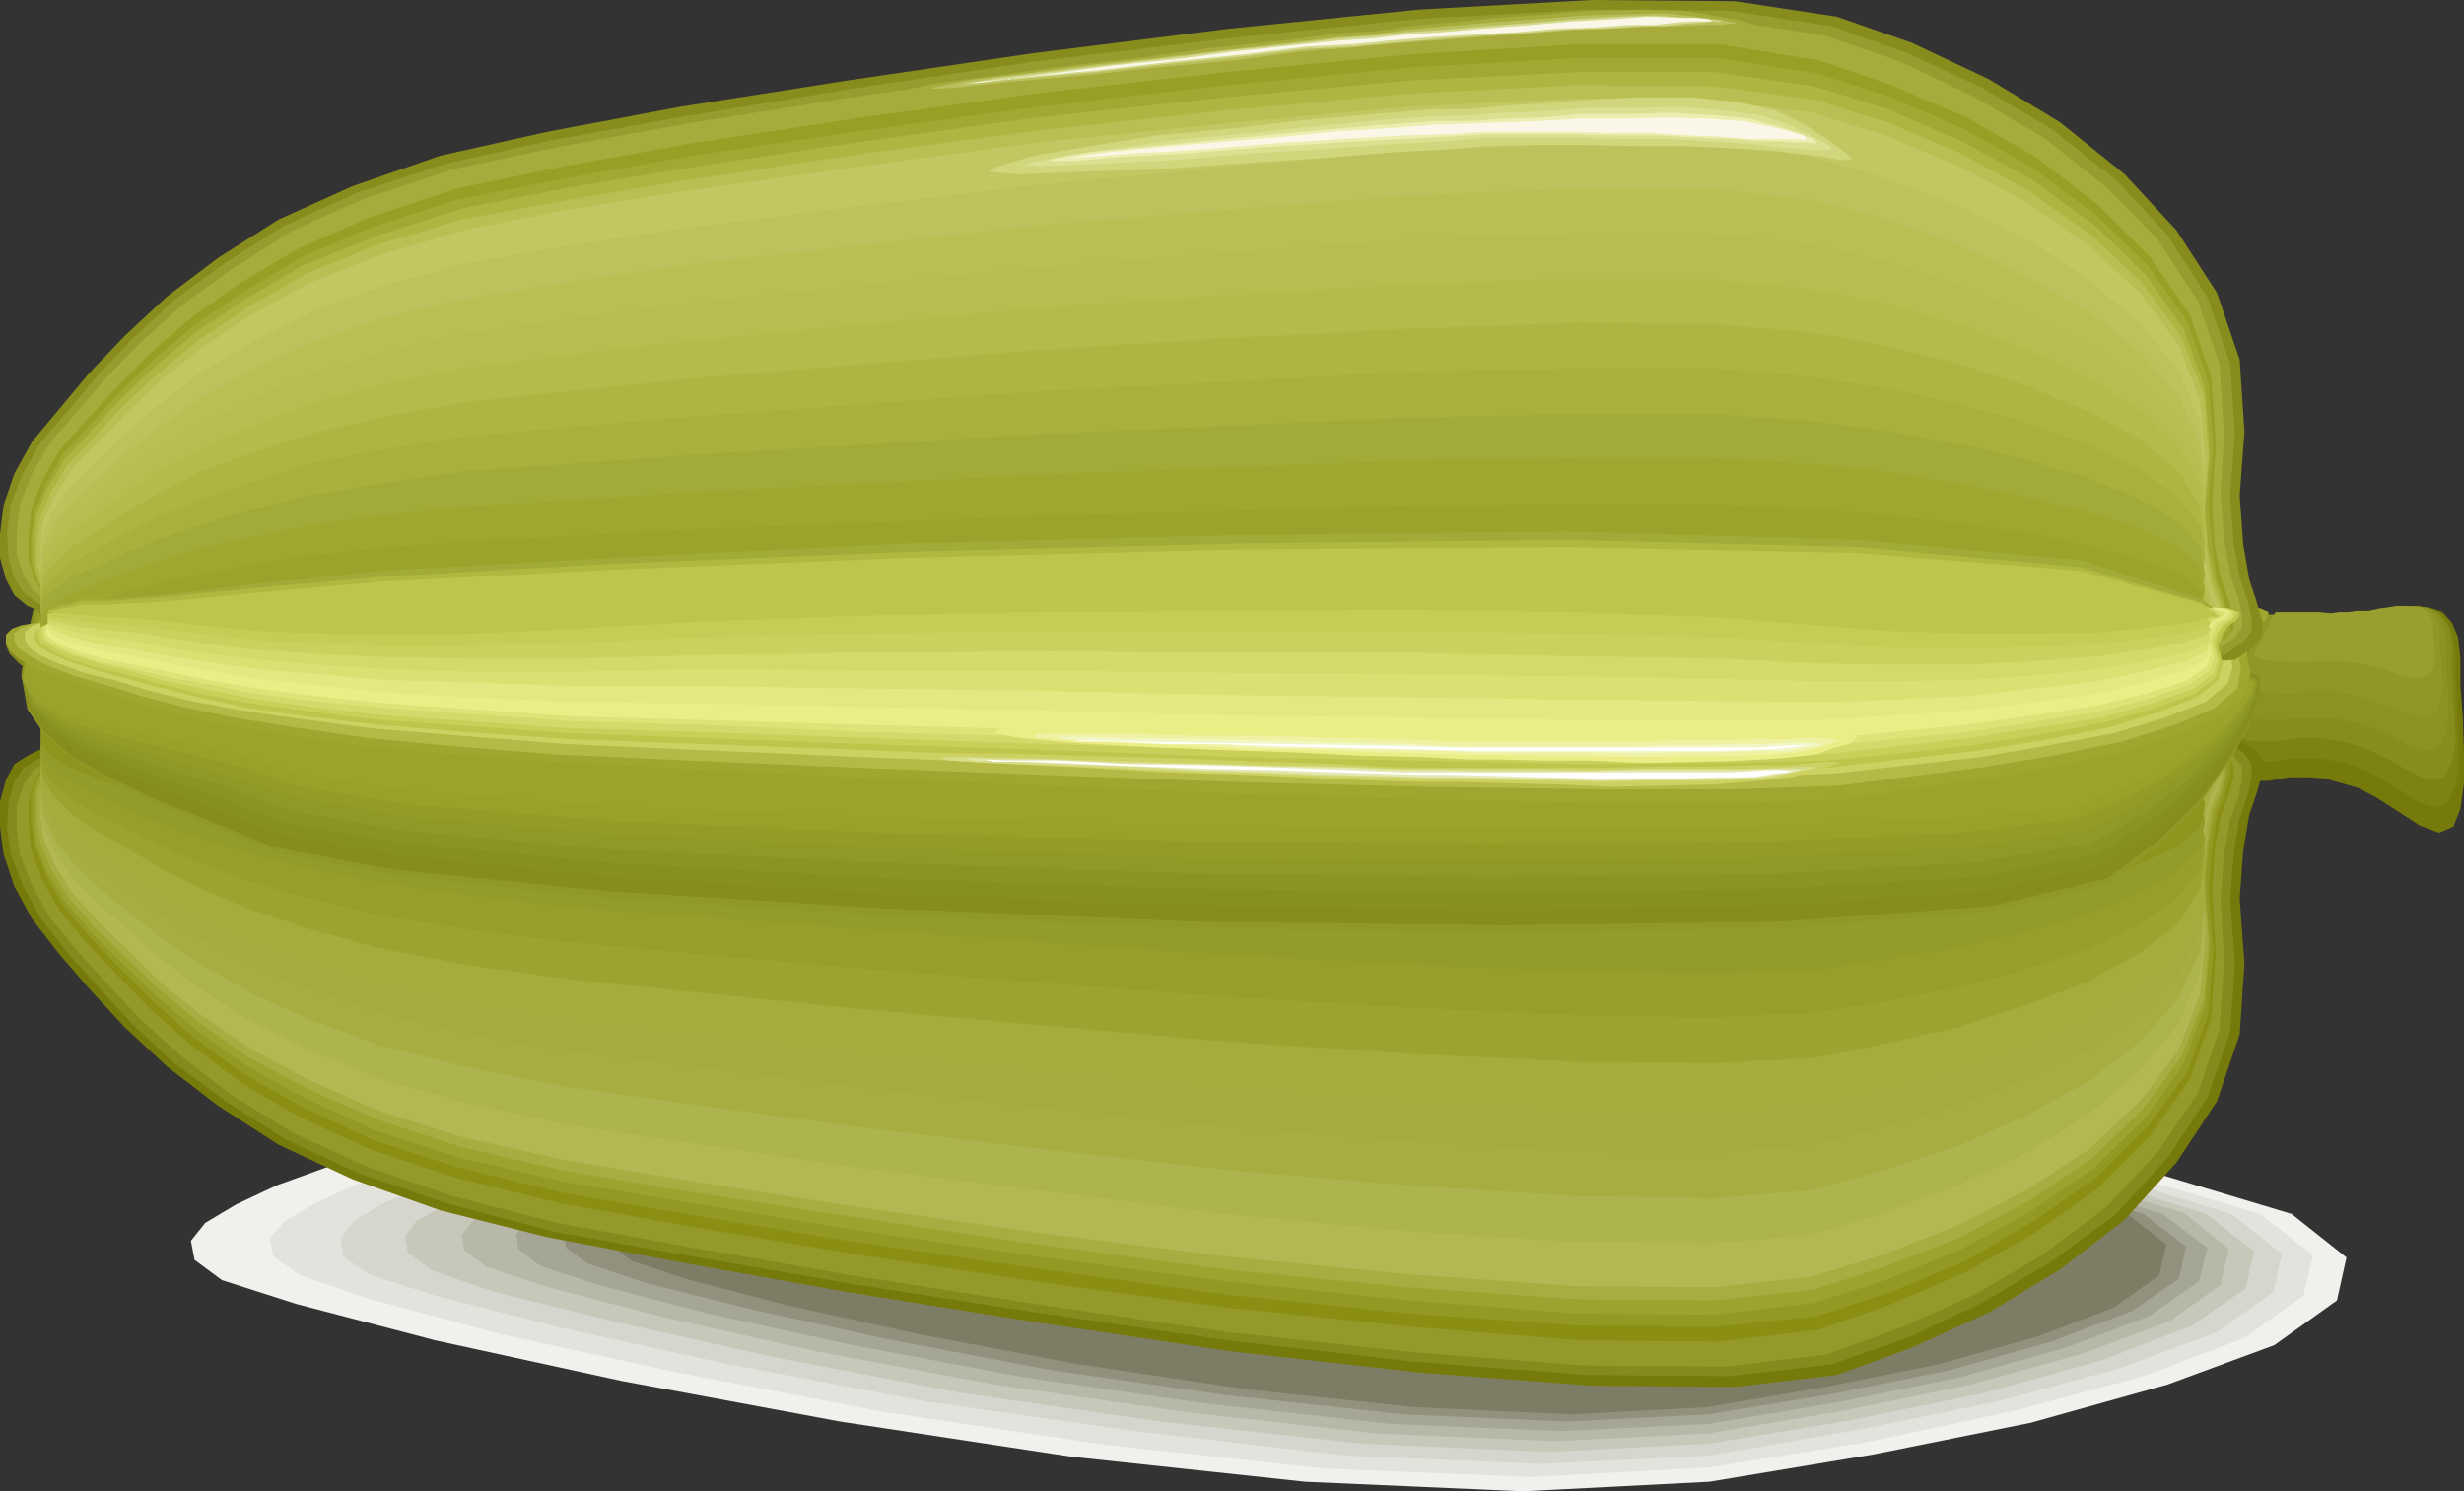 <?xml version="1.0" encoding="utf-8"?>
<!-- Generator: Adobe Illustrator 25.0.0, SVG Export Plug-In . SVG Version: 6.00 Build 0)  -->
<svg version="1.1" id="Layer_1" xmlns="http://www.w3.org/2000/svg" xmlns:xlink="http://www.w3.org/1999/xlink" x="0px" y="0px"
	 viewBox="0 0 413 250" style="enable-background:new 0 0 413 250;" xml:space="preserve">
<rect x="0" y="0" width="413" height="250" fill="#333333" stroke="none"/>
<style type="text/css">
	.st0{fill-rule:evenodd;clip-rule:evenodd;fill:#F0F0ED;}
	.st1{fill-rule:evenodd;clip-rule:evenodd;fill:#E3E3DE;}
	.st2{fill-rule:evenodd;clip-rule:evenodd;fill:#D6D6CF;}
	.st3{fill-rule:evenodd;clip-rule:evenodd;fill:#C7C7BA;}
	.st4{fill-rule:evenodd;clip-rule:evenodd;fill:#B8B8A8;}
	.st5{fill-rule:evenodd;clip-rule:evenodd;fill:#A6A696;}
	.st6{fill-rule:evenodd;clip-rule:evenodd;fill:#91917D;}
	.st7{fill-rule:evenodd;clip-rule:evenodd;fill:#7D7D66;}
	.st8{fill-rule:evenodd;clip-rule:evenodd;fill:#757A0A;}
	.st9{fill-rule:evenodd;clip-rule:evenodd;fill:#7D8212;}
	.st10{fill-rule:evenodd;clip-rule:evenodd;fill:#878C1C;}
	.st11{fill-rule:evenodd;clip-rule:evenodd;fill:#8C9121;}
	.st12{fill-rule:evenodd;clip-rule:evenodd;fill:#919626;}
	.st13{fill-rule:evenodd;clip-rule:evenodd;fill:#999E2E;}
	.st14{fill-rule:evenodd;clip-rule:evenodd;fill:#858A1C;}
	.st15{fill-rule:evenodd;clip-rule:evenodd;fill:#949929;}
	.st16{fill-rule:evenodd;clip-rule:evenodd;fill:#8A8F14;}
	.st17{fill-rule:evenodd;clip-rule:evenodd;fill:#949924;}
	.st18{fill-rule:evenodd;clip-rule:evenodd;fill:#9EA330;}
	.st19{fill-rule:evenodd;clip-rule:evenodd;fill:#A8AD42;}
	.st20{fill-rule:evenodd;clip-rule:evenodd;fill:#B5B852;}
	.st21{fill-rule:evenodd;clip-rule:evenodd;fill:#ADB34D;}
	.st22{fill-rule:evenodd;clip-rule:evenodd;fill:#A6AB3D;}
	.st23{fill-rule:evenodd;clip-rule:evenodd;fill:#A6AB3B;}
	.st24{fill-rule:evenodd;clip-rule:evenodd;fill:#999E2B;}
	.st25{fill-rule:evenodd;clip-rule:evenodd;fill:#949C29;}
	.st26{fill-rule:evenodd;clip-rule:evenodd;fill:#8F941C;}
	.st27{fill-rule:evenodd;clip-rule:evenodd;fill:#8C941C;}
	.st28{fill-rule:evenodd;clip-rule:evenodd;fill:#919926;}
	.st29{fill-rule:evenodd;clip-rule:evenodd;fill:#878F1F;}
	.st30{fill-rule:evenodd;clip-rule:evenodd;fill:#8C9421;}
	.st31{fill-rule:evenodd;clip-rule:evenodd;fill:#949C26;}
	.st32{fill-rule:evenodd;clip-rule:evenodd;fill:#99A129;}
	.st33{fill-rule:evenodd;clip-rule:evenodd;fill:#9CA32B;}
	.st34{fill-rule:evenodd;clip-rule:evenodd;fill:#A1A62E;}
	.st35{fill-rule:evenodd;clip-rule:evenodd;fill:#B5BA47;}
	.st36{fill-rule:evenodd;clip-rule:evenodd;fill:#CCD161;}
	.st37{fill-rule:evenodd;clip-rule:evenodd;fill:#969C2E;}
	.st38{fill-rule:evenodd;clip-rule:evenodd;fill:#999E24;}
	.st39{fill-rule:evenodd;clip-rule:evenodd;fill:#A3A833;}
	.st40{fill-rule:evenodd;clip-rule:evenodd;fill:#B0B542;}
	.st41{fill-rule:evenodd;clip-rule:evenodd;fill:#BABF54;}
	.st42{fill-rule:evenodd;clip-rule:evenodd;fill:#C4C761;}
	.st43{fill-rule:evenodd;clip-rule:evenodd;fill:#BDC25C;}
	.st44{fill-rule:evenodd;clip-rule:evenodd;fill:#B8BD4F;}
	.st45{fill-rule:evenodd;clip-rule:evenodd;fill:#B5BA4A;}
	.st46{fill-rule:evenodd;clip-rule:evenodd;fill:#ABB03D;}
	.st47{fill-rule:evenodd;clip-rule:evenodd;fill:#A3AB38;}
	.st48{fill-rule:evenodd;clip-rule:evenodd;fill:#BFC44A;}
	.st49{fill-rule:evenodd;clip-rule:evenodd;fill:#C9CF59;}
	.st50{fill-rule:evenodd;clip-rule:evenodd;fill:#D4D969;}
	.st51{fill-rule:evenodd;clip-rule:evenodd;fill:#DEE378;}
	.st52{fill-rule:evenodd;clip-rule:evenodd;fill:#EBED87;}
	.st53{fill-rule:evenodd;clip-rule:evenodd;fill:#B0B840;}
	.st54{fill-rule:evenodd;clip-rule:evenodd;fill:#E3E880;}
	.st55{fill-rule:evenodd;clip-rule:evenodd;fill:#DBE073;}
	.st56{fill-rule:evenodd;clip-rule:evenodd;fill:#CCD15E;}
	.st57{fill-rule:evenodd;clip-rule:evenodd;fill:#C7CC54;}
	.st58{fill-rule:evenodd;clip-rule:evenodd;fill:#D1D67D;}
	.st59{fill-rule:evenodd;clip-rule:evenodd;fill:#DBE091;}
	.st60{fill-rule:evenodd;clip-rule:evenodd;fill:#EDEDB0;}
	.st61{fill-rule:evenodd;clip-rule:evenodd;fill:#FAF7E8;}
	.st62{fill-rule:evenodd;clip-rule:evenodd;fill:#F0F2A3;}
	.st63{fill-rule:evenodd;clip-rule:evenodd;fill:#F2F5C4;}
	.st64{fill-rule:evenodd;clip-rule:evenodd;fill:#FFFFFF;}
	.st65{fill-rule:evenodd;clip-rule:evenodd;fill:#BABF5E;}
	.st66{fill-rule:evenodd;clip-rule:evenodd;fill:#D4D98F;}
	.st67{fill-rule:evenodd;clip-rule:evenodd;fill:#D6DB85;}
	.st68{fill-rule:evenodd;clip-rule:evenodd;fill:#E6E8B3;}
</style>
<polygon class="st0" points="72.4,189.5 63.3,192.5 54.7,195.7 46.4,198.7 39.6,201.9 34.4,205 32,208 32.6,211.2 37.2,214.6 
	49.7,218.6 73,224.7 104.2,231.5 140.8,238.3 179.6,244.2 218.8,248.4 255.2,250 286.5,248.4 314.1,243.8 340.4,238.5 363.3,232.1 
	381.2,225.5 391.7,218 393.3,210.8 384.1,203.5 362.1,196.9 328.2,190.9 286.9,186.8 241.9,184.2 196.3,183.2 153,183 115.8,184.2 
	87.9,186.4 "/>
<polygon class="st1" points="83.4,190.3 75,193.1 66.8,196.1 58.9,198.9 52.5,201.9 47.7,204.7 45.2,207.6 45.8,210.6 50.3,213.8 
	62.1,217.8 84.1,223.7 113.6,230.1 148.2,236.7 185.2,242.2 222.2,246.2 256.8,247.6 286.5,246 312.7,241.8 337.6,236.5 
	359.3,230.7 376.2,224.3 386.1,217.2 387.7,210.4 378.8,203.5 357.9,197.3 325.7,191.7 286.9,187.9 244.3,185.2 201.1,184.2 
	160.3,184.2 124.9,185.4 98.1,187.2 "/>
<polygon class="st2" points="93.3,190.9 85.5,193.5 77.6,196.3 70.2,199.1 63.9,201.9 59.3,204.7 57.1,207.6 57.5,210.6 61.7,213.6 
	73,217.2 94.1,222.6 122.1,228.7 155,234.9 190.2,239.9 225.4,244 258.2,245.4 286.5,244 311.3,239.7 335,234.9 355.5,229.3 
	371.6,223.3 381,216.6 382.5,210.2 374,203.5 354.3,197.5 323.7,192.3 286.7,188.7 246.1,186.2 205.1,185.2 166.1,185 132.7,186.2 
	107.4,188.1 "/>
<polygon class="st3" points="102.6,191.5 94.9,194.1 87.3,196.7 80.2,199.3 74.4,202.1 69.8,204.7 67.8,207.4 68.4,210 72.4,213 
	83,216.6 103.2,221.6 129.7,227.5 161.1,233.5 194.6,238.3 228.2,242 259.6,243.4 286.5,242 310.1,238.1 332.6,233.5 352.1,228.1 
	367.4,222.2 376.4,216 377.8,209.8 369.8,203.5 351.1,197.7 321.9,192.7 286.7,189.3 248.1,187 208.9,186 171.9,185.8 140,187 
	115.8,188.9 "/>
<polygon class="st4" points="110.4,191.9 103.2,194.3 96.1,196.9 89.3,199.5 83.9,202.1 79.4,204.5 77.4,207 77.8,209.6 81.6,212.4 
	91.9,215.8 111.2,220.8 136.7,226.5 166.7,232.1 198.7,236.7 230.6,240.3 260.6,241.6 286.3,240.3 308.9,236.5 330.4,232.1 
	349.1,226.9 363.8,221.4 372.2,215.4 373.6,209.4 366,203.3 348.1,198.1 320.1,193.3 286.5,189.9 249.7,187.7 212.3,186.8 
	176.7,186.6 146.2,187.7 123.1,189.5 "/>
<polygon class="st5" points="118,192.5 111.2,194.9 104.4,197.3 97.7,199.7 92.5,202.3 88.5,204.5 86.5,207 86.9,209.4 90.5,212.2 
	100.3,215.4 118.6,220.2 143,225.5 171.7,230.9 202.3,235.3 233.1,238.7 261.6,239.9 286.3,238.7 307.9,235.1 328.4,230.9 
	346.3,225.9 360.3,220.6 368.6,214.8 370,209.2 362.5,203.5 345.3,198.3 318.5,193.5 286.3,190.5 251.1,188.3 215.4,187.5 
	181.4,187.5 152.2,188.5 130.3,190.1 "/>
<polygon class="st6" points="124.9,192.9 118.2,195.1 111.6,197.5 105.4,199.9 100.3,202.3 96.3,204.5 94.5,206.8 94.9,209.2 
	98.5,211.8 108,215 125.5,219.4 148.8,224.5 176.3,229.7 205.7,233.9 235.3,237.1 262.6,238.3 286.3,237.1 307,233.7 326.8,229.7 
	343.8,224.9 357.3,219.8 365.2,214.4 366.4,209 359.3,203.5 342.6,198.5 317.1,194.1 286.3,190.9 252.4,188.9 218.2,188.1 
	185.6,188.1 157.6,188.9 136.5,190.5 "/>
<polygon class="st7" points="131.5,193.3 125.1,195.5 118.6,197.7 112.8,199.9 107.8,202.3 104,204.3 102.1,206.6 102.6,209 
	106,211.4 115,214.4 131.9,218.8 154.2,223.7 180.8,228.7 208.9,232.9 237.1,235.9 263.4,237.1 286.1,235.9 306,232.5 324.9,228.7 
	341.4,224.1 354.3,219.2 361.9,213.8 363.1,208.6 356.3,203.3 340.4,198.5 315.9,194.3 286.3,191.5 253.8,189.5 221,188.9 
	189.8,188.7 162.9,189.5 142.6,191.1 "/>
<polygon class="st8" points="375,104.4 379.2,104.4 382.9,104.6 385.7,104.6 388.3,105 390.3,105 392.5,105 394.7,104.4 
	397.5,103.8 400.1,102.6 402.8,102 405.2,101.6 407.6,102 409.4,102.6 411,104.4 412,106.8 412.4,110.4 412.4,114.8 412.8,120.3 
	413,125.9 413,131.3 412.4,135.6 411.2,138.6 408.8,139.6 405.6,138.4 401.6,135.8 398.3,133.7 395.3,132.1 392.5,131.3 
	389.7,130.5 386.9,130.3 383.7,130.3 380.2,130.9 376.8,130.9 374.2,130.5 372.4,129.7 371.2,128.9 369.8,126.9 369.6,126.1 "/>
<polygon class="st9" points="376.2,104 380,104 383.5,104.2 386.1,104.2 388.7,104.6 390.7,104.4 392.7,104.4 394.9,104 
	397.5,103.4 399.9,102.4 402.6,101.8 404.8,101.6 407.2,102 408.8,102.6 410.2,104.2 411.2,106.4 411.6,109.6 411.6,113.6 
	411.8,118.5 412,123.3 412.2,127.9 411.6,131.7 410.4,134.4 408.2,135.4 405.2,134.4 401.4,131.9 398.3,130.1 395.3,128.7 
	392.9,127.9 390.1,127.3 387.5,127.1 384.5,127.1 381.2,127.7 377.8,127.7 375.2,127.3 373.4,126.7 372.4,125.9 371,124.1 
	371,123.3 371.6,120.9 372.2,118.5 372.8,116.1 373.4,113.6 374,111.2 374.6,108.8 375.4,106.4 "/>
<polygon class="st10" points="377.2,103.8 381,103.8 384.3,104 386.7,104 389.1,104.2 390.9,104 392.9,104 394.9,103.6 397.5,103.2 
	399.9,102.4 402.4,101.8 404.4,101.6 406.6,101.8 408.2,102.4 409.6,103.6 410.6,105.6 411,108.4 411,111.8 411.2,116.1 
	411.4,120.3 411.6,124.5 411,127.7 409.8,130.1 407.8,130.9 405,129.9 401.4,127.9 398.3,126.3 395.5,125.1 393.1,124.5 
	390.5,123.9 388.1,123.7 385.1,123.7 382,124.3 378.8,124.3 376.6,124.1 374.8,123.3 373.6,122.7 372.4,121.3 372.4,120.7 
	373,118.5 373.6,116.3 374.2,114 374.8,112 375.4,109.8 376,107.8 376.6,105.6 "/>
<polygon class="st11" points="378.4,103.4 382,103.4 385.1,103.4 387.5,103.6 389.7,103.8 391.5,103.6 393.3,103.6 395.1,103.4 
	397.5,103 399.7,102.2 402,101.8 404,101.6 406,101.8 407.6,102.2 408.8,103.4 409.6,105 410,107.4 410,110.2 410.2,113.6 
	410.4,117.1 410.4,120.7 409.8,123.3 408.8,125.3 407,125.9 404.4,125.3 401,123.5 398.1,122.3 395.5,121.3 393.3,120.9 
	390.9,120.3 388.5,120.3 385.9,120.3 383.1,120.7 380,120.7 377.8,120.5 376.2,119.9 375.2,119.5 374,118.1 374,117.7 374.4,115.8 
	375,114 375.4,112.2 376,110.4 376.6,108.6 377.2,106.8 377.8,105 "/>
<polygon class="st12" points="379.8,103 383.1,103 385.9,103 388.1,103 390.1,103.2 391.5,103.2 393.3,103.2 394.9,102.8 
	397.1,102.6 399.3,102 401.6,101.6 403.4,101.6 405.4,101.8 406.8,102.2 408,103 408.6,104.2 409,106 409,108 409.2,110.8 
	409.4,113.4 409.4,116.3 408.8,118.3 408,119.9 406.2,120.3 403.8,119.9 400.5,118.5 398.1,117.5 395.7,116.7 393.7,116.3 
	391.3,115.8 389.3,115.8 386.7,115.8 384.3,116.3 381.4,116.1 379.4,115.8 377.8,115.4 376.8,115 375.6,114 375.6,113.6 376,112.2 
	376.6,110.8 377,109.4 377.6,108.2 378,106.8 378.6,105.6 379.2,104.2 "/>
<polygon class="st13" points="381.4,102.6 384.3,102.6 386.9,102.6 388.7,102.6 390.7,102.8 392.1,102.6 393.5,102.6 395.1,102.4 
	397.1,102.4 398.9,102 401,101.8 402.6,101.6 404.4,101.8 405.6,101.8 406.8,102.6 407.4,103.2 407.8,104.6 407.8,105.8 408,107.6 
	408,109.2 408.2,111 407.6,112.4 406.8,113.4 405.2,113.6 403,113.4 400.1,112.4 397.9,111.8 395.7,111.2 393.9,111 391.9,110.8 
	389.9,110.8 387.7,110.8 385.3,111 382.7,110.8 380.8,110.8 379.4,110.6 378.8,110.4 377.8,109.8 377.8,109.6 "/>
<polygon class="st8" points="4.6,126.7 2.4,128.1 1,130.7 0,134.4 0,138.6 0.6,143.2 2.4,148.6 5.4,154.1 9.9,159.9 14.9,165.7 
	20.9,172.2 28,178.8 36.6,185.4 46.7,191.9 59.1,197.7 73.8,202.9 91.7,207.4 114,211.6 142,216.6 173.3,221.6 206.1,226.5 
	237.9,230.1 266.8,232.3 290.8,232.5 307.9,230.5 320.5,225.9 333.4,220 345.3,212.8 356.1,204.5 364.8,194.9 371.6,184.6 
	375.4,173.4 376.2,161.5 375.4,150.6 376,142.6 377,136.6 378.4,132.5 379.2,129.5 379.2,127.5 377.8,125.5 374.6,123.7 
	356.3,121.7 316.1,120.7 261.2,120.3 199.1,120.5 136.9,120.5 82.8,120.9 43.4,120.7 26.7,120.3 22.5,120.9 19.1,121.7 15.9,122.5 
	13.5,123.3 11.1,123.9 8.8,124.9 6.6,125.7 "/>
<polygon class="st14" points="6.2,127.3 4,128.7 2.4,131.1 1.4,134.6 1.2,138.8 1.8,143.2 3.8,148.4 6.8,153.9 11.3,159.7 
	16.3,165.3 22.3,171.8 29.2,178.2 37.8,184.6 47.7,190.9 60.1,196.7 74.8,201.7 92.5,206.4 114.8,210.4 142.6,215.2 173.5,220 
	205.9,224.7 237.3,228.3 266,230.5 290,230.7 307,228.7 319.7,224.3 332.2,218.4 344,211.4 354.7,203.5 363.3,194.1 370,184 
	373.8,173 374.6,161.5 373.8,150.8 374.4,143 375.4,137.2 376.8,133.1 377.4,130.1 377.4,128.1 376,126.1 372.8,124.3 354.7,122.3 
	315.1,121.3 260.8,120.7 199.5,120.7 137.9,120.7 84.1,121.1 44.8,121.1 28.2,121.1 24.1,121.3 20.9,121.9 17.7,122.5 15.3,123.3 
	12.7,124.1 10.5,125.1 8.2,126.1 "/>
<polygon class="st15" points="7.8,127.7 5.6,129.1 4,131.5 2.8,135 2.8,139 3.4,143.4 5.4,148.4 8.4,153.9 12.9,159.3 17.9,164.9 
	23.9,171.2 30.8,177.4 39.2,183.8 49.1,189.9 61.3,195.5 75.8,200.5 93.3,205 115.2,209 142.8,213.8 173.5,218.6 205.7,223.3 
	236.9,226.7 265.4,228.9 289.2,229.1 306,227.1 318.5,222.6 331,217 342.6,210.2 353.1,202.3 361.7,193.1 368.4,183.2 372,172.6 
	372.8,161.3 372.2,150.8 372.8,143.2 373.8,137.4 375.2,133.5 375.8,130.7 375.8,128.5 374.4,126.7 371.2,124.7 353.5,122.7 
	314.1,121.7 260.4,121.1 199.7,121.1 138.7,121.1 85.3,121.3 46.4,121.5 29.6,121.7 25.7,121.5 22.7,122.1 19.5,122.7 17.1,123.7 
	14.7,124.5 12.3,125.7 10.1,126.7 "/>
<polygon class="st16" points="9.2,127.5 7.2,128.5 5.8,130.9 4.8,134.2 4.8,138.2 5.2,142.4 7,147.4 9.9,152.5 14.3,157.9 
	19.3,163.1 25.1,169.1 32,175.2 40.2,181.4 50.1,187.2 62.1,192.7 76.6,197.5 93.9,201.7 115.6,205.6 143,210.2 173.5,214.8 
	205.5,219.2 236.5,222.4 264.8,224.7 288.1,224.9 304.8,222.9 317.1,218.6 329.6,213.2 341.2,206.6 351.7,199.1 360.3,190.5 
	367,181 370.6,170.8 371.4,159.9 370.8,149.8 371.2,142.4 372.2,137 373.6,133.1 374.4,130.3 374.4,128.3 373,126.5 369.8,124.7 
	352.1,122.7 312.9,121.7 259.4,121.1 198.9,121.3 138.3,121.5 85.3,122.1 46.7,122.5 30,122.9 26.5,122.9 23.5,123.3 20.5,123.7 
	18.1,124.3 15.5,124.9 13.3,125.7 11.1,126.5 "/>
<polygon class="st17" points="9.9,127.3 7.6,128.3 6.2,130.5 5.2,133.5 5.2,137.6 5.8,141.8 7.6,146.6 10.5,151.7 14.9,156.9 
	19.9,162.1 25.7,167.9 32.6,174 40.8,180 50.7,185.6 62.5,191.1 76.8,195.7 94.1,199.9 116,203.7 143.2,208.2 173.7,212.6 
	205.5,217 236.3,220.2 264.6,222.2 287.9,222.4 304.6,220.6 316.9,216.6 329.4,211.4 340.8,204.7 351.3,197.5 359.9,188.9 
	366.6,179.8 370.2,169.8 371,159.1 370.2,149.2 370.8,142 371.6,136.6 373,132.9 373.8,130.1 373.8,128.1 372.4,126.5 369.2,124.7 
	351.5,122.7 312.5,121.7 259.2,121.1 198.9,121.3 138.5,121.5 85.5,122.1 47.1,122.5 30.6,122.9 27.1,122.9 24.1,123.3 21.1,123.7 
	18.7,124.3 16.1,124.9 13.9,125.5 11.7,126.3 "/>
<polygon class="st18" points="10.1,126.9 8,127.9 6.6,130.3 5.6,133.3 5.6,137.2 6,141.2 7.8,146 10.7,150.8 15.1,156.1 20.1,161.1 
	25.9,166.7 32.8,172.6 41.2,178.6 50.9,184 62.9,189.5 77.2,194.1 94.5,198.1 116.2,201.7 143.4,206.2 173.7,210.6 205.5,214.8 
	236.3,218 264.4,220.2 287.5,220.4 304.2,218.4 316.5,214.4 328.8,209.4 340.4,203.1 350.9,195.9 359.5,187.5 366,178.4 
	369.6,168.5 370.4,158.3 369.6,148.4 370.2,141.4 371.2,136 372.6,132.5 373.2,129.9 373.2,128.1 371.8,126.3 368.8,124.7 
	351.1,122.9 312.3,121.9 259,121.3 198.9,121.5 138.5,121.5 85.9,121.9 47.7,122.1 31.2,122.5 27.5,122.5 24.5,122.9 21.5,123.5 
	19.1,124.1 16.5,124.7 14.3,125.3 12.1,126.1 "/>
<polygon class="st19" points="10.7,126.7 8.6,127.7 7.2,130.1 6.2,132.9 6.2,136.8 6.6,140.8 8.4,145.4 11.3,150.2 15.7,155.3 
	20.7,160.1 26.5,165.7 33.4,171.4 41.6,177.2 51.3,182.4 63.3,187.7 77.4,192.3 94.7,196.3 116.4,199.9 143.6,204.1 173.7,208.6 
	205.5,212.8 236.1,215.8 264.2,217.8 287.3,218 304,216.2 316.3,212.2 328.6,207.4 340,201.3 350.5,194.3 359.1,186 365.6,177.2 
	369.4,167.5 370.2,157.5 369.4,148 370,141 370.8,135.8 372.2,132.5 372.8,129.9 372.8,128.1 371.4,126.3 368.4,124.7 350.7,122.9 
	312.1,121.9 259,121.3 198.9,121.5 138.7,121.5 86.1,121.9 47.9,122.1 31.4,122.5 28,122.5 24.9,122.9 21.9,123.3 19.5,123.9 
	16.9,124.5 14.7,125.1 12.5,125.9 "/>
<polygon class="st20" points="11.3,126.5 9.2,127.5 7.8,129.9 6.8,132.7 6.8,136.4 7.2,140.2 9,144.6 11.9,149.4 16.3,154.3 
	21.3,159.1 26.9,164.7 33.8,170.2 42,175.8 51.7,181 63.5,186.2 77.8,190.7 94.9,194.5 116.4,198.1 143.6,202.3 173.7,206.6 
	205.3,210.6 235.9,213.6 264,215.6 287.1,215.8 303.8,214 315.9,210.2 328.2,205.4 339.6,199.5 350.1,192.7 358.7,184.6 365.2,176 
	368.8,166.5 369.6,156.5 368.8,147.2 369.4,140.4 370.4,135.4 371.8,132.1 372.4,129.5 372.4,127.9 371,126.3 368,124.7 
	350.3,122.9 311.7,121.9 258.6,121.3 198.9,121.5 138.9,121.5 86.5,121.9 48.3,122.1 32,122.5 28.6,122.5 25.5,122.9 22.5,123.3 
	20.1,123.9 17.5,124.5 15.3,125.1 13.1,125.7 "/>
<polygon class="st21" points="11.3,125.9 9.2,126.9 7.8,128.7 6.8,131.3 6.8,134.8 7.2,138.4 9,142.6 11.9,146.8 16.3,151.2 
	21.3,155.7 26.9,160.7 33.8,165.9 42,171.2 51.7,176 63.5,180.8 77.8,184.8 94.9,188.5 116.4,191.7 143.6,195.7 173.7,199.5 
	205.3,203.5 235.9,206.4 264,208.2 287.1,208.4 303.8,207 315.9,203.3 328.2,198.7 339.6,193.3 350.1,186.8 358.7,179.4 
	365.2,171.6 368.8,162.9 369.6,153.9 368.8,145.4 369.4,139.2 370.4,134.8 371.8,131.5 372.4,129.1 372.4,127.5 371,125.9 
	368,124.5 350.3,122.7 311.7,121.9 258.6,121.3 198.9,121.3 138.9,121.3 86.5,121.7 48.3,121.9 32,122.1 28.6,122.1 25.5,122.3 
	22.5,122.7 20.1,123.3 17.5,123.7 15.3,124.3 13.1,125.1 "/>
<polygon class="st19" points="11.3,125.1 9.2,125.9 7.8,127.7 6.8,130.1 6.8,133.3 7.2,136.6 9,140.4 11.9,144.4 16.3,148.6 
	21.3,152.7 26.9,157.1 33.8,161.7 42,166.5 51.7,170.8 63.5,175.2 77.8,178.8 94.9,182.2 116.4,185.2 143.6,188.9 173.7,192.5 
	205.3,196.1 235.9,198.7 264,200.5 287.1,200.9 303.8,199.5 315.9,196.1 328.2,192.1 339.6,187 350.1,181.2 358.7,174.6 
	365.2,167.3 368.8,159.3 369.6,151 368.8,143.4 369.4,137.8 370.4,133.5 371.8,130.7 372.4,128.5 372.4,127.1 371,125.7 368,124.3 
	350.3,122.7 311.7,121.9 258.6,121.1 198.9,121.1 138.9,121.1 86.5,121.3 48.3,121.3 32,121.7 28.6,121.7 25.5,122.1 22.5,122.3 
	20.1,122.7 17.5,123.1 15.3,123.7 13.1,124.3 "/>
<polygon class="st22" points="11.3,124.3 9.2,125.1 7.8,126.7 6.8,128.9 6.8,131.7 7.2,134.6 9,138.2 11.9,141.6 16.3,145.4 
	21.3,149 26.9,153.3 33.8,157.5 42,161.9 51.7,165.9 63.5,169.8 77.8,173.2 94.9,176.2 116.4,178.8 143.6,182.2 173.7,185.6 
	205.3,188.9 235.9,191.3 264,193.1 287.1,193.3 303.8,191.9 315.9,188.9 328.2,185.4 339.6,180.8 350.1,175.8 358.7,169.8 
	365.2,163.3 368.8,156.1 369.6,148.6 368.8,141.6 369.4,136.4 370.4,132.5 371.8,129.9 372.4,127.9 372.4,126.7 371,125.5 
	368,124.3 350.3,122.7 311.7,121.9 258.6,121.1 198.9,121.1 138.9,120.9 86.5,121.1 48.3,121.1 32,121.5 28.6,121.5 25.5,121.5 
	22.5,121.7 20.1,122.3 17.5,122.7 15.3,123.1 13.1,123.7 "/>
<polygon class="st23" points="11.3,123.7 9.2,124.3 7.8,125.7 6.8,127.5 6.8,130.1 7.2,132.9 9,136 11.9,139 16.3,142.4 21.3,145.8 
	26.9,149.4 33.8,153.3 42,157.3 51.7,160.7 63.5,164.3 77.8,167.5 94.9,170.4 116.4,172.8 143.6,175.8 173.7,178.8 205.3,181.8 
	235.9,184 264,185.6 287.1,185.8 303.8,184.8 315.9,182.2 328.2,178.8 339.6,174.8 350.1,170.2 358.7,164.7 365.2,158.9 
	368.8,152.5 369.6,145.8 368.8,139.4 369.4,134.8 370.4,131.3 371.8,129.1 372.4,127.3 372.4,126.1 371,124.9 368,123.9 
	350.3,122.5 311.7,121.7 258.6,121.1 198.9,120.9 138.9,120.7 86.5,120.7 48.3,120.7 32,120.9 28.6,120.9 25.5,121.1 22.5,121.3 
	20.1,121.7 17.5,122.1 15.3,122.5 13.1,123.1 "/>
<polygon class="st18" points="11.3,122.9 9.2,123.5 7.8,124.7 6.8,126.3 6.8,128.5 7.2,130.7 9,133.5 11.9,136.4 16.3,139.4 
	21.3,142.2 26.9,145.6 33.8,149 42,152.5 51.7,155.7 63.5,158.9 77.8,161.7 94.9,164.1 116.4,166.3 143.6,169.1 173.7,171.8 
	205.3,174.6 235.9,176.6 264,178 287.1,178.2 303.8,177.4 315.9,175 328.2,172.2 339.6,168.5 350.1,164.5 358.7,159.7 365.2,154.7 
	368.8,148.8 369.6,143 368.8,137.4 369.4,133.3 370.4,130.3 371.8,128.5 372.4,126.9 372.4,125.9 371,124.9 368,123.9 350.3,122.7 
	311.7,121.9 258.6,121.3 198.9,121.1 138.9,120.7 86.5,120.7 48.3,120.7 32,120.7 28.6,120.7 25.5,120.7 22.5,120.9 20.1,121.3 
	17.5,121.5 15.3,121.9 13.1,122.3 "/>
<polygon class="st24" points="11.3,122.1 9.2,122.5 7.8,123.7 6.8,125.1 6.8,127.1 7.2,129.1 9,131.5 11.9,134 16.3,136.6 21.3,139 
	26.9,141.8 33.8,144.8 42,147.8 51.7,150.6 63.5,153.5 77.8,155.7 94.9,157.9 116.4,159.9 143.6,162.3 173.7,164.7 205.3,167.1 
	235.9,168.9 264,170.2 287.1,170.6 303.8,169.8 315.9,167.9 328.2,165.5 339.6,162.5 350.1,159.1 358.7,154.9 365.2,150.4 
	368.8,145.6 369.6,140.6 368.8,135.8 369.4,132.1 370.4,129.5 371.8,127.7 372.4,126.3 372.4,125.3 371,124.5 368,123.7 
	350.3,122.5 311.7,121.9 258.6,121.1 198.9,120.7 138.9,120.3 86.5,120.1 48.3,120.1 32,120.1 28.6,120.1 25.5,120.1 22.5,120.3 
	20.1,120.7 17.5,120.9 15.3,121.3 13.1,121.5 "/>
<polygon class="st25" points="11.3,121.5 9.2,121.9 7.8,122.7 6.8,123.9 6.8,125.5 7.2,127.1 9,129.1 11.9,131.1 16.3,133.5 
	21.3,135.8 26.9,138.2 33.8,140.6 42,143.2 51.7,145.6 63.5,148 77.8,150 94.9,152.1 116.4,153.7 143.6,155.7 173.7,157.9 
	205.3,160.1 235.9,161.7 264,162.9 287.1,163.3 303.8,162.7 315.9,160.9 328.2,158.9 339.6,156.3 350.1,153.3 358.7,149.6 
	365.2,146 368.8,142 369.6,137.8 368.8,133.5 369.4,130.5 370.4,128.3 371.8,126.9 372.4,125.7 372.4,125.1 371,124.3 368,123.7 
	350.3,122.5 311.7,121.9 258.6,121.1 198.9,120.7 138.9,120.1 86.5,119.9 48.3,119.9 32,119.9 28.6,119.9 25.5,119.9 22.5,120.1 
	20.1,120.3 17.5,120.5 15.3,120.9 13.1,121.1 "/>
<polygon class="st26" points="11.3,120.7 9.2,120.9 7.8,121.7 6.8,122.5 6.8,123.9 7.2,125.1 9,126.9 11.9,128.7 16.3,130.5 
	21.3,132.3 26.9,134.4 33.8,136.4 42,138.6 51.7,140.6 63.5,142.6 77.8,144.2 94.9,146 116.4,147.4 143.6,149.2 173.7,151 
	205.3,152.9 235.9,154.3 264,155.3 287.1,155.5 303.8,155.3 315.9,153.9 328.2,152.3 339.6,150 350.1,147.8 358.7,144.8 
	365.2,141.8 368.8,138.4 369.6,135 368.8,131.5 369.4,129.1 370.4,127.3 371.8,126.1 372.4,125.1 372.4,124.5 371,123.9 368,123.3 
	350.3,122.5 311.7,121.7 258.6,121.1 198.9,120.5 138.9,119.9 86.5,119.5 48.3,119.3 32,119.3 28.6,119.3 25.5,119.3 22.5,119.5 
	20.1,119.7 17.5,119.7 15.3,120.1 13.1,120.3 "/>
<polygon class="st27" points="11.3,120.1 9.2,120.1 7.8,120.7 6.8,121.3 6.8,122.5 7.2,123.5 9,124.7 11.9,126.1 16.3,127.7 
	21.3,128.9 26.9,130.5 33.8,132.1 42,134 51.7,135.6 63.5,137.2 77.8,138.6 94.9,140 116.4,141 143.6,142.6 173.7,144 205.3,145.6 
	235.9,146.6 264,147.6 287.1,147.8 303.8,147.6 315.9,146.6 328.2,145.4 339.6,143.8 350.1,142.2 358.7,140 365.2,137.6 368.8,135 
	369.6,132.1 368.8,129.5 369.4,127.7 370.4,126.3 371.8,125.5 372.4,124.7 372.4,124.3 371,123.7 368,123.3 350.3,122.5 
	311.7,121.9 258.6,121.1 198.9,120.5 138.9,119.7 86.5,119.3 48.3,118.9 32,118.9 28.6,118.9 25.5,118.9 22.5,118.9 20.1,119.1 
	17.5,119.3 15.3,119.5 13.1,119.7 "/>
<polygon class="st16" points="11.3,119.3 9.2,119.3 7.8,119.7 6.8,120.3 6.8,121.1 7.2,121.7 9,122.7 11.9,123.5 16.3,124.7 
	21.3,125.7 26.9,126.9 33.8,128.1 42,129.3 51.7,130.3 63.5,131.5 77.8,132.7 94.9,134 116.4,134.8 143.6,136 173.7,137.2 
	205.3,138.4 235.9,139.4 264,140.2 287.1,140.6 303.8,140.6 315.9,139.8 328.2,139 339.6,137.8 350.1,136.6 358.7,135 365.2,133.3 
	368.8,131.5 369.6,129.7 368.8,127.7 369.4,126.3 370.4,125.3 371.8,124.7 372.4,124.1 372.4,123.7 371,123.3 368,123.1 
	350.3,122.5 311.7,121.9 258.6,121.1 198.9,120.5 138.9,119.7 86.5,119.1 48.3,118.7 32,118.7 28.6,118.7 25.5,118.7 22.5,118.7 
	20.1,118.7 17.5,118.7 15.3,118.7 13.1,118.9 "/>
<polygon class="st10" points="6,104.6 3.6,105 2,105.8 1,106.8 1,108.2 1.6,109.6 3.4,111.4 6.4,113.2 10.9,115 16.1,116.9 
	22.1,118.9 29,120.9 37.6,123.1 47.7,124.9 60.1,126.9 74.8,128.5 92.7,129.9 115.2,131.1 143.2,132.7 174.5,134.2 207.3,135.6 
	239.1,136.6 268,137.2 292,137 309.3,136.4 321.9,134.6 334.6,132.7 346.5,130.1 357.3,127.5 366,124.3 372.8,121.1 376.6,117.5 
	377.2,114 376.6,110.2 377.2,107.6 378.2,105.6 379.6,104.4 380.2,103.2 380.2,102.6 378.8,102 375.6,101.6 357.5,100.8 
	317.3,100.8 262.4,101 200.5,101.4 138.3,101.8 84.3,102.2 44.8,102.4 28.2,102.4 23.9,102.4 20.3,102.6 17.1,102.8 14.7,103.2 
	12.3,103.4 10.1,103.8 8,104 "/>
<polygon class="st28" points="4.6,106.8 5.8,101.4 6.4,99.4 6.2,99.8 6.4,102.4 6.6,106 8,110.2 10.5,114 14.9,117.3 20.1,119.3 
	25.9,121.3 32.8,123.1 41,124.9 50.7,126.5 62.9,128.1 77.6,129.7 95.5,131.3 117.8,132.7 145.6,134.4 176.5,135.8 208.9,137.2 
	240.3,138 269,138.4 292.8,138.2 309.9,137.2 321.9,135.4 333,133.5 342.8,131.1 351.7,128.9 359.1,125.9 365.6,122.9 370.6,119.3 
	374.8,115.6 377.4,113 378.8,113.6 378.6,116.7 377,121.7 373.6,127.7 368.8,134.6 361.9,141.6 353.3,148.2 333.8,152.9 
	298.2,155.7 252,156.3 200.5,155.7 148.4,153.5 101.9,150.6 66,146.8 45.8,142.8 35.6,138.6 26.5,134.8 18.7,131.1 12.5,127.5 
	7.6,123.3 4.6,118.9 3.6,113.2 "/>
<polygon class="st10" points="4.6,106.8 5.8,101.4 6.4,99.4 6.2,99.8 6.4,102.4 6.6,105.8 8,110 10.5,113.6 14.9,116.7 20.1,118.7 
	25.9,120.7 32.8,122.5 41,124.3 50.7,125.9 62.9,127.7 77.6,129.3 95.5,130.9 117.8,132.1 145.6,133.5 176.5,135 208.9,136.4 
	240.3,137.2 269,137.6 292.8,137.4 309.9,136.4 321.9,134.4 333,132.5 342.8,130.3 351.7,128.1 359.1,125.3 365.6,122.3 
	370.6,119.1 374.8,115.4 377.4,112.8 378.8,113.4 378.6,116.5 377,121.3 373.6,127.3 368.8,134 361.9,140.8 353.3,147.2 
	333.8,151.9 298.2,154.5 252,155.1 200.5,154.5 148.4,152.3 101.9,149.4 66,145.8 45.8,142 35.6,137.8 26.5,134.2 18.7,130.5 
	12.5,127.1 7.6,122.9 4.6,118.5 3.6,113 "/>
<polygon class="st29" points="4.6,107.4 5.8,102.2 6.4,100.2 6.4,100.4 6.6,102.8 7,106 8.4,109.8 10.9,113.4 15.1,116.5 
	20.3,118.3 26.1,120.3 32.8,122.1 41,124.1 50.9,125.7 63.1,127.3 77.8,128.7 95.5,130.3 117.8,131.5 145.6,133.1 176.5,134.4 
	208.9,135.6 240.3,136.2 269,136.8 292.8,136.4 309.9,135.6 321.9,133.7 333,132.1 342.8,129.9 351.7,127.7 359.1,125.1 
	365.6,122.1 370.6,118.9 374.8,115.4 377.2,113 378.6,113.6 378.4,116.5 376.6,121.1 373,126.7 368,133.1 361.1,139.4 352.5,145.2 
	332.8,149.4 297.4,151.9 251.1,152.5 199.9,151.9 148.2,149.8 102.1,147 66.4,143.4 46.7,139.8 36.4,135.8 27.5,132.5 19.7,129.3 
	13.3,126.1 8,122.5 5,118.3 3.6,113.2 "/>
<polygon class="st30" points="4.6,107.8 5.8,102.8 6.4,101 6.6,101.2 6.8,103.4 7,106.2 8.4,109.8 10.9,113 15.3,115.8 20.3,117.7 
	26.1,119.5 33,121.3 41.2,123.3 50.9,124.9 63.1,126.7 77.8,128.1 95.5,129.7 117.8,130.9 145.6,132.3 176.5,133.5 208.9,134.8 
	240.3,135.4 269,136 292.8,135.6 309.9,134.8 321.9,132.9 333,131.3 342.8,129.3 351.7,127.3 359.1,124.7 365.6,122.1 370.6,118.9 
	374.8,115.6 377.2,113.4 378.4,114 378,116.5 376.2,120.9 372.6,126.1 367.4,131.9 360.1,137.8 351.5,143.2 331.8,147 296.6,149 
	250.5,149.6 199.5,149 148,147.2 102.1,144.6 66.8,141.2 47.3,137.8 37.4,134 28.6,130.9 20.5,127.9 13.9,125.1 8.6,121.9 
	5.2,118.1 3.6,113.4 "/>
<polygon class="st28" points="4.6,108.4 5.8,103.6 6.4,101.8 6.6,102 6.8,103.8 7.2,106.4 8.8,109.8 11.3,112.8 15.7,115.4 
	20.7,117.3 26.3,119.3 33,121.1 41.2,122.9 50.9,124.5 63.1,126.1 77.8,127.5 95.5,128.9 117.8,130.1 145.6,131.3 176.5,132.5 
	208.9,134 240.3,134.6 269,135 292.8,134.8 309.9,134 321.9,132.3 333,130.7 342.8,128.9 351.7,126.9 359.1,124.3 365.6,121.9 
	370.6,118.7 374.8,115.6 377.2,113.4 378.4,114 377.8,116.7 375.8,120.7 372,125.5 366.6,130.9 359.3,136.4 350.5,141.4 
	330.8,144.6 295.6,146.6 249.7,147 198.9,146.4 147.8,144.6 102.1,142.4 67.2,139.2 48.1,135.8 38.4,132.1 29.6,129.3 21.5,126.7 
	14.7,124.3 9,121.3 5.4,117.9 3.8,113.6 "/>
<polygon class="st31" points="4.6,109 5.8,104.4 6.4,102.6 6.6,102.6 6.8,104.2 7.4,106.6 8.8,109.6 11.5,112.4 15.9,115 
	20.9,116.9 26.7,118.7 33.4,120.5 41.4,122.3 51.1,123.9 63.1,125.5 77.8,126.9 95.5,128.3 117.8,129.5 145.6,130.7 176.5,131.9 
	208.9,133.1 240.3,133.7 269,134.2 292.8,134 309.9,133.1 321.9,131.5 333,129.9 342.8,128.1 351.7,126.3 359.1,123.9 365.6,121.5 
	370.6,118.7 374.8,115.8 377.2,113.8 378.2,114.2 377.4,116.5 375.2,120.3 371.2,124.7 365.6,129.9 358.3,134.8 349.3,139.2 
	329.8,142 294.6,143.8 249.1,144.2 198.5,143.8 147.6,142 102.3,139.8 67.6,136.8 48.9,133.5 39.4,130.3 30.6,127.9 22.3,125.5 
	15.5,123.5 9.7,120.9 5.8,117.9 3.8,114 "/>
<polygon class="st32" points="4.6,109.6 5.8,105.2 6.6,103.4 6.8,103.4 7,104.8 7.6,106.8 9,109.6 11.5,112.2 15.9,114.4 
	20.9,116.1 26.7,117.9 33.4,119.7 41.4,121.7 51.1,123.3 63.1,124.9 77.8,126.3 95.5,127.7 117.8,128.9 145.6,130.1 176.5,131.1 
	208.9,132.3 240.3,132.7 269,133.1 292.8,132.9 309.9,132.1 321.9,130.7 333,129.3 342.8,127.5 351.7,125.9 359.1,123.7 
	365.6,121.5 370.6,118.7 374.8,115.8 377.2,114 378,114.4 377.2,116.7 374.8,120.3 370.6,124.3 365,128.9 357.5,133.3 348.5,137.2 
	328.8,139.6 293.6,141.2 248.1,141.4 197.7,141 147.2,139.6 102.3,137.6 67.8,134.8 49.5,131.7 40.4,128.5 31.6,126.3 23.3,124.3 
	16.1,122.5 10.1,120.3 6,117.7 3.8,114 "/>
<polygon class="st33" points="4.6,110 5.8,106 6.6,104.2 6.8,104 7.2,105.4 7.8,107.2 9.2,109.6 11.9,111.8 16.3,114 21.3,115.6 
	26.9,117.5 33.6,119.3 41.6,121.3 51.3,122.9 63.1,124.5 77.8,125.9 95.5,127.3 117.8,128.1 145.6,129.3 176.5,130.3 208.9,131.3 
	240.3,131.7 269,132.1 292.8,131.9 309.9,131.3 321.9,129.9 333,128.7 342.8,127.1 351.7,125.5 359.1,123.5 365.6,121.3 
	370.6,118.9 374.8,116.3 377.2,114.2 378,114.8 377,116.9 374.6,120.1 370.2,123.9 364.4,128.1 356.5,131.9 347.5,135.4 
	327.8,137.2 292.8,138.6 247.3,138.8 197.1,138.4 147,137 102.3,135.2 68.4,132.5 50.3,129.7 41.4,126.7 32.8,124.7 24.3,122.9 
	16.9,121.5 10.7,119.5 6.2,117.3 4,114.2 "/>
<polygon class="st34" points="6,104.4 3.6,104.8 2,105.4 1,106.4 1,107.8 1.6,109 3.4,110.6 6.4,112.2 10.9,114 16.1,115.6 
	22.1,117.7 29,119.5 37.6,121.5 47.7,123.1 60.1,124.9 74.8,126.3 92.7,127.7 115.2,128.9 143.2,130.3 174.5,131.7 207.3,133.1 
	239.1,134 268,134.6 292,134.6 309.3,134 321.9,132.1 334.6,130.3 346.5,128.1 357.3,125.7 366,122.7 372.8,119.7 376.6,116.3 
	377.2,112.8 376.6,109.6 377.2,107.2 378.2,105.4 379.6,104.2 380.2,103.2 380.2,102.6 378.8,102 375.6,101.6 357.5,100.8 
	317.3,100.8 262.4,100.8 200.5,101.4 138.3,101.6 84.3,102 44.8,102.2 28.2,102.2 23.9,102.4 20.3,102.6 17.1,102.8 14.7,103.2 
	12.3,103.2 10.1,103.6 8,103.8 "/>
<polygon class="st35" points="7.4,104.4 5.2,104.6 3.6,105.2 2.4,106.2 2.4,107.4 3,108.6 5,110 8,111.6 12.7,113.4 17.7,114.8 
	23.7,116.7 30.6,118.5 39.2,120.3 49.1,121.9 61.5,123.7 76,125.1 93.7,126.5 115.8,127.5 143.6,128.7 174.7,129.9 207.1,131.1 
	238.7,131.9 267.4,132.3 291.4,132.3 308.3,131.7 320.7,130.1 333.2,128.5 345,126.5 355.7,124.3 364.6,121.5 371.2,118.7 
	375,115.4 375.6,112.2 375,109 375.6,106.8 376.6,105.2 378,104.2 378.6,103.2 378.6,102.6 377.2,102.2 374,101.8 355.9,101 
	316.3,101 262,101 200.7,101.4 139.1,101.6 85.5,102 46.2,102.2 29.6,102.4 25.5,102.4 22.1,102.4 18.9,102.6 16.5,103 13.9,103.2 
	11.7,103.6 9.5,103.8 "/>
<polygon class="st36" points="9,104 6.8,104.4 5.2,105 4.2,106 4.2,107.2 4.8,108.4 6.6,109.8 9.7,111.2 14.1,112.8 19.1,114 
	25.1,115.8 32,117.5 40.4,119.1 50.3,120.5 62.3,122.1 76.8,123.3 94.5,124.7 116.6,125.7 144.2,126.9 174.7,128.1 207.1,129.3 
	238.3,129.9 266.6,130.3 290.2,130.3 307,129.7 319.5,128.3 332,126.9 343.6,124.9 354.3,122.9 362.9,120.3 369.6,117.7 
	373.4,114.6 374.2,111.8 373.6,108.8 374,106.6 375,105 376.4,104 377.2,103.2 377.2,102.6 375.8,102.2 372.6,101.8 354.7,101.2 
	315.5,101 261.8,101 200.9,101.4 140,101.6 86.7,102 47.7,102.2 30.8,102.4 26.9,102.4 23.9,102.4 20.9,102.6 18.3,102.8 15.7,103 
	13.5,103.4 11.1,103.6 "/>
<polygon class="st10" points="4.6,101.6 2.4,99.8 1,97.1 0,93.5 0,89.5 0.6,84.7 2.4,79.4 5.4,74 9.9,68.6 14.9,62.6 20.9,56.3 
	28,49.7 36.6,43.2 46.7,36.8 59.1,31.2 73.8,26.1 91.7,22.1 114,17.9 142,13.5 173.3,8.9 206.1,4.8 237.9,1.6 266.8,0 290.8,0.2 
	307.9,2.8 320.5,7.2 333.4,13.3 345.3,20.5 356.1,29.2 364.8,38.6 371.6,49.1 375.4,60.3 376.2,72.4 375.4,83.1 376,91.3 377,97.1 
	378.4,101.4 379.2,104.2 379.2,106.6 377.8,108.4 374.6,110.6 356.3,112 316.1,112.4 261.2,111.8 199.1,110.8 136.9,109.4 
	82.8,108.4 43.4,108 26.7,108.4 22.5,107.4 19.1,106.6 15.9,105.8 13.5,105 11.1,104 8.8,103.2 6.6,102.4 "/>
<polygon class="st37" points="6.2,101 4,99.4 2.4,96.9 1.4,93.3 1.2,89.3 1.8,84.5 3.8,79.4 6.8,74.2 11.3,69 16.3,63 22.3,56.7 
	29.2,50.3 37.8,44 47.7,37.8 60.1,32.2 74.8,27.4 92.5,23.5 114.8,19.5 142.6,14.9 173.5,10.3 205.9,6.4 237.3,3.2 266,1.6 290,1.8 
	307,4.4 319.7,8.9 332.2,14.7 344,21.7 354.7,30.2 363.3,39.4 370,49.9 373.8,60.9 374.6,72.8 373.8,83.1 374.4,91.1 375.4,96.7 
	376.8,101 377.4,103.6 377.4,105.8 376,107.6 372.8,109.8 354.7,111.2 315.1,111.8 260.8,111.4 199.5,110.4 137.9,109.2 84.1,108.2 
	44.8,107.4 28.2,107.6 24.1,107 20.9,106.6 17.7,105.8 15.3,105 12.7,104 10.5,103 8.2,102 "/>
<polygon class="st23" points="7.8,100.8 5.6,99 4,96.5 2.8,93.1 2.8,89.1 3.4,84.3 5.4,79.4 8.4,74.2 12.9,69 17.9,63.2 23.9,57.1 
	30.8,50.9 39.2,44.9 49.1,38.6 61.3,33.2 75.8,28.4 93.3,24.7 115.2,20.7 142.8,16.3 173.5,11.9 205.7,8 236.9,4.8 265.4,3.2 
	289.2,3.4 306,6 318.5,10.3 331,16.3 342.6,23.1 353.1,31.4 361.7,40.2 368.4,50.5 372,61.1 372.8,72.8 372.2,82.9 372.8,90.7 
	373.8,96.3 375.2,100.4 375.8,103 375.8,105.2 374.4,107 371.2,109.2 353.5,110.6 314.1,111.2 260.4,110.8 199.7,110.2 138.7,109 
	85.3,108 46.4,107.2 29.6,107 25.7,106.8 22.7,106.4 19.5,105.6 17.1,104.8 14.7,103.8 12.3,102.8 10.1,101.6 "/>
<polygon class="st38" points="9.2,101 7.2,99.4 5.8,97.1 4.8,93.9 4.8,90.1 5.2,85.5 7,80.7 9.9,75.6 14.3,70.6 19.3,65.2 
	25.1,59.3 32,53.3 40.2,47.5 50.1,41.6 62.1,36.4 76.6,31.6 93.9,28 115.6,24.1 143,19.9 173.5,15.7 205.5,12.1 236.5,9.1 
	264.8,7.4 288.1,7.4 304.8,10.1 317.1,14.3 329.6,19.7 341.2,26.3 351.7,34.4 360.3,43 367,52.7 370.6,63 371.4,74.2 370.8,84.1 
	371.2,91.5 372.2,96.7 373.6,100.8 374.4,103.4 374.4,105.4 373,107 369.8,109.2 352.1,110.6 312.9,111 259.4,110.6 198.9,109.8 
	138.3,108.4 85.3,107.2 46.7,106.2 30,106 26.5,105.6 23.5,105.2 20.5,104.6 18.1,104 15.5,103.2 13.3,102.4 11.1,101.6 "/>
<polygon class="st39" points="9.9,101.2 7.6,99.6 6.2,97.3 5.2,94.1 5.2,90.5 5.8,85.9 7.6,81.3 10.5,76.2 14.9,71.4 19.9,66 
	25.7,60.3 32.6,54.5 40.8,48.9 50.7,43 62.5,38 76.8,33.4 94.1,30 116,26.1 143.2,22.1 173.7,17.9 205.5,14.3 236.3,11.3 264.6,9.7 
	287.9,9.7 304.6,12.3 316.9,16.3 329.4,21.7 340.8,28.2 351.3,36 359.9,44.4 366.6,53.9 370.2,64.2 371,75 370.2,84.5 370.8,91.9 
	371.6,97.1 373,101.2 373.8,103.6 373.8,105.6 372.4,107.2 369.2,109.2 351.5,110.6 312.5,111 259.2,110.6 198.9,109.8 138.5,108.6 
	85.5,107.4 47.1,106.4 30.6,106 27.1,105.6 24.1,105.2 21.1,104.6 18.7,104.2 16.1,103.4 13.9,102.6 11.7,101.8 "/>
<polygon class="st40" points="10.1,101.6 8,100 6.6,97.7 5.6,94.5 5.6,90.9 6,86.7 7.8,82.1 10.7,77.2 15.1,72.4 20.1,67 25.9,61.5 
	32.8,55.7 41.2,50.1 50.9,44.4 62.9,39.6 77.2,35 94.5,31.6 116.2,28 143.4,23.9 173.7,19.7 205.5,16.3 236.3,13.5 264.4,12.1 
	287.5,12.1 304.2,14.5 316.5,18.3 328.8,23.7 340.4,30 350.9,37.6 359.5,45.9 366,55.1 369.6,65.2 370.4,75.8 369.6,85.3 
	370.2,92.3 371.2,97.3 372.6,101.2 373.2,103.6 373.2,105.6 371.8,107.2 368.8,109.2 351.1,110.6 312.3,111 259,110.6 198.9,109.8 
	138.5,108.6 85.9,107.4 47.7,106.4 31.2,106 27.5,105.6 24.5,105.2 21.5,104.6 19.1,104.2 16.5,103.4 14.3,102.8 12.1,102.2 "/>
<polygon class="st41" points="10.7,101.6 8.6,100.2 7.2,97.9 6.2,94.9 6.2,91.3 6.6,87.1 8.4,82.7 11.3,78 15.7,73.4 20.7,68 
	26.5,62.6 33.4,56.9 41.6,51.5 51.3,45.9 63.3,41 77.4,36.8 94.7,33.6 116.4,30 143.6,25.9 173.7,21.9 205.5,18.5 236.1,15.7 
	264.2,14.3 287.3,14.5 304,16.7 316.3,20.5 328.6,25.7 340,32 350.5,39.4 359.1,47.5 365.6,56.5 369.4,66.2 370.2,76.6 369.4,85.9 
	370,92.7 370.8,97.7 372.2,101.4 372.8,103.8 372.8,105.8 371.4,107.2 368.4,109.2 350.7,110.6 312.1,111 259,110.6 198.9,109.8 
	138.7,108.6 86.1,107.4 47.9,106.4 31.4,106.2 28,105.8 24.9,105.4 21.9,104.8 19.5,104.4 16.9,103.6 14.7,103 12.5,102.2 "/>
<polygon class="st42" points="11.3,101.8 9.2,100.4 7.8,98.4 6.8,95.3 6.8,91.9 7.2,87.7 9,83.5 11.9,78.8 16.3,74.2 21.3,69.2 
	26.9,63.8 33.8,58.3 42,52.9 51.7,47.5 63.5,42.8 77.8,38.6 94.9,35.2 116.4,31.8 143.6,28 173.7,23.9 205.3,20.7 235.9,17.9 
	264,16.5 287.1,16.7 303.8,18.9 315.9,22.7 328.2,27.8 339.6,33.8 350.1,41.2 358.7,49.1 365.2,57.9 368.8,67.4 369.6,77.4 
	368.8,86.3 369.4,93.1 370.4,97.9 371.8,101.8 372.4,104 372.4,106 371,107.4 368,109.2 350.3,110.6 311.7,111 258.6,110.8 
	198.9,110 138.9,108.8 86.5,107.6 48.3,106.6 32,106.2 28.6,105.8 25.5,105.6 22.5,105 20.1,104.6 17.5,103.8 15.3,103.2 
	13.1,102.4 "/>
<polygon class="st43" points="11.3,102.6 9.2,101.2 7.8,99.4 6.8,96.5 6.8,93.3 7.2,89.5 9,85.5 11.9,81.3 16.3,77.2 21.3,72.4 
	26.9,67.6 33.8,62.3 42,57.5 51.7,52.5 63.5,48.1 77.8,44.2 94.9,41.2 116.4,38 143.6,34.6 173.7,31 205.3,28 235.9,25.3 264,24.1 
	287.1,24.1 303.8,26.3 315.9,29.8 328.2,34.4 339.6,40 350.1,46.9 358.7,54.1 365.2,62.1 368.8,70.8 369.6,80.2 368.8,88.3 
	369.4,94.5 370.4,99 371.8,102.4 372.4,104.6 372.4,106.4 371,107.8 368,109.6 350.3,110.8 311.7,111 258.6,110.6 198.9,110 
	138.9,108.8 86.5,107.8 48.3,107 32,106.8 28.6,106.4 25.5,106 22.5,105.6 20.1,105.2 17.5,104.4 15.3,103.8 13.1,103.2 "/>
<polygon class="st41" points="11.3,103.4 9.2,102.2 7.8,100.4 6.8,97.9 6.8,95.1 7.2,91.5 9,87.9 11.9,84.1 16.3,80.2 21.3,75.8 
	26.9,71.4 33.8,66.6 42,62.1 51.7,57.5 63.5,53.5 77.8,50.1 94.9,47.3 116.4,44.2 143.6,41.2 173.7,37.8 205.3,35.2 235.9,32.8 
	264,31.6 287.1,31.6 303.8,33.6 315.9,36.6 328.2,41 339.6,46.3 350.1,52.3 358.7,58.9 365.2,66.4 368.8,74.4 369.6,83.1 
	368.8,90.5 369.4,96.1 370.4,100.2 371.8,103.4 372.4,105.4 372.4,106.8 371,108.2 368,109.8 350.3,110.6 311.7,111 258.6,110.6 
	198.9,110 138.9,109 86.5,108 48.3,107.2 32,107 28.6,106.6 25.5,106.4 22.5,106 20.1,105.8 17.5,105.2 15.3,104.6 13.1,104 "/>
<polygon class="st44" points="11.3,104 9.2,103 7.8,101.4 6.8,99 6.8,96.5 7.2,93.3 9,90.1 11.9,86.5 16.3,83.1 21.3,79 26.9,75.2 
	33.8,71 42,67 51.7,62.8 63.5,59.3 77.8,55.9 94.9,53.5 116.4,50.7 143.6,47.9 173.7,44.9 205.3,42.4 235.9,40.2 264,39.2 
	287.1,39.2 303.8,41 315.9,43.8 328.2,47.7 339.6,52.5 350.1,57.9 358.7,64 365.2,70.6 368.8,77.6 369.6,85.5 368.8,92.3 
	369.4,97.5 370.4,101.4 371.8,104 372.4,105.8 372.4,107.2 371,108.4 368,109.8 350.3,110.8 311.7,111.2 258.6,110.8 198.9,110.2 
	138.9,109.2 86.5,108.4 48.3,107.8 32,107.6 28.6,107.2 25.5,106.8 22.5,106.4 20.1,106 17.5,105.4 15.3,105 13.1,104.4 "/>
<polygon class="st45" points="11.3,104.8 9.2,103.8 7.8,102.2 6.8,100.2 6.8,97.9 7.2,95.1 9,92.3 11.9,89.1 16.3,86.1 21.3,82.5 
	26.9,78.8 33.8,75.2 42,71.6 51.7,67.8 63.5,64.6 77.8,61.7 94.9,59.5 116.4,57.1 143.6,54.5 173.7,51.7 205.3,49.5 235.9,47.7 
	264,46.7 287.1,46.9 303.8,48.5 315.9,50.9 328.2,54.3 339.6,58.5 350.1,63.4 358.7,68.8 365.2,74.8 368.8,81.3 369.6,88.3 
	368.8,94.3 369.4,99 370.4,102.2 371.8,104.8 372.4,106.2 372.4,107.6 371,108.6 368,110 350.3,110.8 311.7,111 258.6,110.6 
	198.9,110.2 138.9,109.4 86.5,108.6 48.3,108 32,107.8 28.6,107.4 25.5,107.2 22.5,106.8 20.1,106.6 17.5,106 15.3,105.6 
	13.1,105.2 "/>
<polygon class="st40" points="11.3,105.6 9.2,104.6 7.8,103.4 6.8,101.6 6.8,99.6 7.2,96.9 9,94.5 11.9,91.7 16.3,88.9 21.3,85.7 
	26.9,82.5 33.8,79 42,76 51.7,72.8 63.5,70 77.8,67.4 94.9,65.6 116.4,63.4 143.6,61.1 173.7,58.7 205.3,56.7 235.9,55.1 264,54.1 
	287.1,54.3 303.8,55.7 315.9,57.9 328.2,60.9 339.6,64.6 350.1,69 358.7,73.6 365.2,79 368.8,84.9 369.6,91.1 368.8,96.3 
	369.4,100.4 370.4,103.4 371.8,105.6 372.4,106.8 372.4,108 371,108.8 368,110 350.3,110.8 311.7,111 258.6,110.8 198.9,110.4 
	138.9,109.6 86.5,109 48.3,108.2 32,108.2 28.6,108 25.5,107.8 22.5,107.4 20.1,107.2 17.5,106.8 15.3,106.4 13.1,106 "/>
<polygon class="st46" points="11.3,106.2 9.2,105.6 7.8,104.4 6.8,102.8 6.8,101.2 7.2,99 9,96.7 11.9,94.3 16.3,91.9 21.3,89.3 
	26.9,86.5 33.8,83.7 42,80.9 51.7,77.8 63.5,75.4 77.8,73.2 94.9,71.6 116.4,69.8 143.6,67.8 173.7,65.6 205.3,64 235.9,62.3 
	264,61.7 287.1,61.7 303.8,63.2 315.9,65 328.2,67.6 339.6,70.8 350.1,74.6 358.7,78.6 365.2,83.5 368.8,88.1 369.6,93.5 
	368.8,97.9 369.4,101.6 370.4,104.2 371.8,106.2 372.4,107.4 372.4,108.4 371,109.2 368,110.4 350.3,111 311.7,111 258.6,110.8 
	198.9,110.4 138.9,109.8 86.5,109.2 48.3,108.8 32,108.8 28.6,108.4 25.5,108.2 22.5,108 20.1,107.8 17.5,107.2 15.3,107 
	13.1,106.4 "/>
<polygon class="st47" points="11.3,107 9.2,106.4 7.8,105.4 6.8,104 6.8,102.6 7.2,100.6 9,98.8 11.9,96.7 16.3,94.9 21.3,92.5 
	26.9,90.3 33.8,87.9 42,85.5 51.7,83.1 63.5,81.1 77.8,79 94.9,77.8 116.4,76.2 143.6,74.6 173.7,72.8 205.3,71.4 235.9,70 
	264,69.4 287.1,69.4 303.8,70.6 315.9,72.2 328.2,74.4 339.6,77 350.1,80.2 358.7,83.7 365.2,87.5 368.8,91.7 369.6,96.3 
	368.8,100.2 369.4,103.2 370.4,105.2 371.8,107 372.4,108 372.4,108.8 371,109.6 368,110.4 350.3,111 311.7,111 258.6,110.8 
	198.9,110.6 138.9,110 86.5,109.4 48.3,109 32,109 28.6,108.8 25.5,108.6 22.5,108.4 20.1,108.2 17.5,107.8 15.3,107.6 13.1,107.2 
	"/>
<polygon class="st34" points="11.3,107.8 9.2,107.2 7.8,106.4 6.8,105.2 6.8,104.2 7.2,102.6 9,101.2 11.9,99.6 16.3,97.9 
	21.3,95.9 26.9,93.9 33.8,91.9 42,90.1 51.7,88.1 63.5,86.5 77.8,84.9 94.9,83.9 116.4,82.5 143.6,81.1 173.7,79.6 205.3,78.4 
	235.9,77.2 264,76.8 287.1,76.8 303.8,77.8 315.9,79 328.2,81.1 339.6,83.3 350.1,85.9 358.7,88.7 365.2,91.7 368.8,95.1 369.6,99 
	368.8,102 369.4,104.6 370.4,106.4 371.8,107.8 372.4,108.4 372.4,109.2 371,109.8 368,110.6 350.3,111 311.7,111.2 258.6,111 
	198.9,110.8 138.9,110.2 86.5,109.8 48.3,109.2 32,109.2 28.6,109 25.5,109 22.5,108.8 20.1,108.8 17.5,108.4 15.3,108.2 13.1,108 
	"/>
<polygon class="st33" points="11.3,108.8 9.2,108 7.8,107.4 6.8,106.6 6.8,105.6 7.2,104.4 9,103.2 11.9,102 16.3,100.8 21.3,99.2 
	26.9,97.7 33.8,96.1 42,94.7 51.7,93.1 63.5,91.9 77.8,90.7 94.9,89.9 116.4,88.7 143.6,87.7 173.7,86.5 205.3,85.7 235.9,84.7 
	264,84.5 287.1,84.5 303.8,85.3 315.9,86.3 328.2,87.7 339.6,89.3 350.1,91.5 358.7,93.7 365.2,96.1 368.8,98.8 369.6,101.8 
	368.8,104.2 369.4,106 370.4,107.4 371.8,108.6 372.4,109 372.4,109.6 371,110 368,110.6 350.3,110.8 311.7,111 258.6,110.8 
	198.9,110.8 138.9,110.4 86.5,110 48.3,109.8 32,109.8 28.6,109.6 25.5,109.6 22.5,109.4 20.1,109.4 17.5,109.2 15.3,109 
	13.1,108.8 "/>
<polygon class="st38" points="11.3,109.2 9.2,108.8 7.8,108.4 6.8,107.8 6.8,107.2 7.2,106.2 9,105.4 11.9,104.6 16.3,103.8 
	21.3,102.6 26.9,101.6 33.8,100.6 42,99.6 51.7,98.4 63.5,97.3 77.8,96.5 94.9,95.9 116.4,95.1 143.6,94.3 173.7,93.5 205.3,92.9 
	235.9,92.3 264,92.1 287.1,92.1 303.8,92.7 315.9,93.3 328.2,94.3 339.6,95.3 350.1,96.9 358.7,98.4 365.2,100.4 368.8,102.2 
	369.6,104.4 368.8,106.2 369.4,107.4 370.4,108.4 371.8,109.2 372.4,109.6 372.4,110 371,110.4 368,111 350.3,111 311.7,111.2 
	258.6,111 198.9,111 138.9,110.6 86.5,110.4 48.3,110 32,110 28.6,109.8 25.5,109.8 22.5,109.8 20.1,109.8 17.5,109.6 15.3,109.4 
	13.1,109.2 "/>
<polygon class="st48" points="10.5,104 8.4,104.4 7,105 6,105.8 5.8,107 6.4,108.2 8.2,109.4 11.3,110.8 15.7,112.2 20.7,113.6 
	26.5,115.2 33.4,116.9 41.6,118.7 51.5,120.1 63.5,121.5 78,122.7 95.3,123.9 117,124.7 144.4,125.7 174.9,126.9 206.9,128.1 
	237.9,128.7 266.2,129.3 289.6,129.1 306.2,128.7 318.5,127.3 331,125.9 342.4,124.1 352.9,122.1 361.5,119.5 368.2,116.9 
	371.8,114 372.6,111.2 371.8,108.4 372.4,106.4 373.4,105 374.8,104 375.4,103.2 375.4,102.6 374,102.2 371,101.8 353.3,101.2 
	314.3,101.2 260.6,101.2 200.3,101.6 139.5,101.8 86.5,102.2 48.1,102.4 31.4,102.6 28,102.6 24.9,102.8 21.9,103 19.5,103.2 
	16.9,103.2 14.7,103.4 12.3,103.6 "/>
<polygon class="st49" points="10.9,104 8.8,104.2 7.4,104.8 6.4,105.4 6.4,106.6 6.8,107.8 8.6,109 11.5,110.4 15.9,111.8 20.9,113 
	26.7,114.6 33.6,116.3 42,117.9 51.9,119.3 63.9,120.7 78.2,121.7 95.5,122.9 117.2,123.7 144.4,124.7 174.9,125.7 206.7,126.9 
	237.7,127.5 266,128.1 289.4,127.9 306,127.5 318.3,126.3 330.8,124.9 342.2,123.1 352.7,121.1 361.3,118.7 367.8,116.3 
	371.4,113.6 372,111 371.4,108.2 371.8,106.2 372.8,104.8 374.2,103.8 375,103 375,102.6 373.6,102 370.4,101.8 352.9,101.2 
	313.9,101.2 260.6,101.2 200.3,101.6 139.8,101.8 86.9,102.2 48.5,102.4 32,102.6 28.6,102.6 25.5,102.8 22.5,103 19.9,103.2 
	17.3,103.2 15.1,103.4 12.7,103.6 "/>
<polygon class="st50" points="11.5,103.8 9.5,104 8,104.6 7,105.2 7,106.4 7.4,107.4 9.2,108.6 12.1,109.8 16.5,111.2 21.5,112.4 
	27.1,114 34,115.4 42.2,117.1 52.1,118.5 64.1,119.9 78.6,120.9 95.9,122.1 117.6,122.7 144.8,123.7 174.9,124.7 206.7,125.7 
	237.5,126.3 265.6,126.9 289,126.9 305.6,126.5 317.9,125.1 330.2,123.7 341.8,121.9 352.3,120.3 360.7,117.9 367.4,115.6 371,113 
	371.8,110.4 371,107.8 371.6,106 372.6,104.6 374,103.8 374.6,103 374.6,102.6 373.2,102 370.2,101.8 352.5,101.2 313.7,101.2 
	260.4,101.2 200.3,101.6 140,101.6 87.1,102 48.7,102.2 32.2,102.6 28.8,102.6 25.7,102.6 22.7,102.6 20.3,102.8 17.7,103 
	15.5,103.2 13.3,103.4 "/>
<polygon class="st51" points="12.1,103.8 9.9,104 8.4,104.6 7.4,105.2 7.4,106.2 7.8,107.2 9.7,108.4 12.5,109.6 16.7,111 21.7,112 
	27.5,113.4 34.4,114.6 42.8,116.3 52.5,117.5 64.5,118.7 78.8,119.7 96.1,120.9 117.6,121.5 144.8,122.7 174.9,123.5 206.7,124.5 
	237.3,124.9 265.4,125.5 288.7,125.5 305.4,125.1 317.5,123.9 329.8,122.7 341.4,120.9 351.9,119.3 360.3,117.1 366.8,114.8 
	370.4,112.4 371.2,110 370.6,107.6 371,105.8 372,104.4 373.4,103.8 374.2,103 374.2,102.6 372.8,102 369.6,101.8 351.9,101.2 
	313.1,101.2 260,101.2 200.1,101.6 140,101.6 87.3,102 49.1,102.2 32.6,102.6 29.2,102.6 26.3,102.6 23.3,102.6 20.9,102.8 
	18.3,103 16.1,103.2 13.9,103.4 "/>
<polygon class="st52" points="12.3,103.4 10.3,103.6 8.8,104.2 7.8,104.8 7.8,106 8.2,106.8 10.1,108 12.9,109.2 17.3,110.4 
	22.3,111.4 28.2,112.6 35,114 43.2,115.4 52.9,116.7 64.9,117.9 79,118.9 96.3,120.1 117.8,120.7 144.8,121.5 174.9,122.3 
	206.5,123.3 237.1,123.7 265.2,124.3 288.3,124.3 304.8,123.9 317.1,122.7 329.4,121.5 340.8,119.9 351.3,118.3 359.7,116.3 
	366.2,114.2 369.8,111.8 370.6,109.6 370,107.2 370.4,105.6 371.4,104.2 372.8,103.6 373.6,102.8 373.6,102.4 372.2,102 369,101.8 
	351.5,101.2 312.9,101.2 259.8,101.2 200.1,101.4 140,101.6 87.5,102 49.3,102.2 33,102.4 29.6,102.4 26.5,102.4 23.5,102.6 
	21.1,102.8 18.5,102.8 16.3,103 14.1,103.2 "/>
<polygon class="st47" points="12.3,101 10.5,101.2 9.2,101.6 8.2,101.8 8,102 8.4,102 10.3,102.2 12.9,102.4 17.3,103 22.3,103.2 
	28.4,104 35.4,104.6 43.8,105.6 53.7,106 65.8,106.4 79.8,106.2 96.3,105.4 117.2,103.8 143.6,102.6 173.3,101.8 204.7,101.6 
	235.3,101.4 263.4,102 286.9,103 304.2,104.6 317.1,105.8 329.8,106.4 341.4,106.4 351.9,106 360.1,105 366.4,104.2 370,103.2 
	370.6,102.6 369.8,102 370.2,102.4 371,102.8 371.4,102.8 371.6,102.8 370.8,101.8 369,100.4 348.7,93.9 311.5,90.5 262.4,89.1 
	207.5,89.7 152.2,91.1 102.6,93.5 63.9,95.7 42.4,97.9 32.4,99.2 25.5,99.8 20.7,100.2 17.7,100.4 15.7,100.4 14.7,100.4 
	13.5,100.4 "/>
<polygon class="st53" points="12.3,101.2 10.5,101.6 9.2,102 8.2,102.2 8,102.4 8.4,102.4 10.3,102.6 12.9,102.6 17.3,103 
	22.3,103.4 28.4,104 35.4,104.8 43.8,105.8 53.7,106.2 65.8,106.6 79.8,106.2 96.3,105.4 117.2,104 143.6,103 173.3,102.2 
	204.7,102 235.3,101.8 263.4,102.2 286.9,103 304.2,104.6 317.1,105.8 329.8,106.4 341.4,106.4 351.9,106 360.1,105.2 366.4,104.4 
	370,103.6 370.6,103 369.8,102.4 370.2,102.8 371,103.2 371.4,103.2 371.6,103.2 370.8,102.4 369,101 348.7,95.1 311.5,91.7 
	262.4,90.5 207.5,91.1 152.2,92.5 102.6,94.5 63.9,96.7 42.4,98.6 32.4,99.6 25.5,100.2 20.7,100.6 17.7,100.8 15.7,100.8 
	14.7,100.8 13.5,100.8 "/>
<polygon class="st54" points="12.3,103.2 10.5,103.4 9,104 8,104.6 8,105.4 8.4,106.2 10.3,107.2 12.9,108 17.3,109.2 22.3,110 
	28.2,111.2 35,112.4 43.2,113.8 53.1,114.8 64.9,116.1 79.2,116.9 96.3,117.7 117.6,117.9 144.6,118.5 174.7,119.1 206.3,119.9 
	236.9,120.3 264.8,120.7 288.1,120.7 304.8,120.7 317.1,119.9 329.4,119.1 340.8,117.7 351.3,116.3 359.9,114.2 366.4,112.4 
	370,110.4 370.6,108.4 369.8,106.4 370.4,105 371.4,104 372.6,103.4 373.2,102.8 373.2,102.6 371.8,102.2 369,101.8 350.9,100.6 
	312.5,100 260.2,99.6 201.3,100 142.2,100.2 90.3,100.8 51.9,101.2 34.8,101.8 30.2,102 26.3,102.2 23.1,102.2 20.5,102.4 
	18.1,102.4 16.1,102.6 14.1,102.8 "/>
<polygon class="st55" points="12.3,103 10.5,103.2 9,103.6 8,104.2 8,104.8 8.4,105.4 10.3,106.2 12.9,107 17.3,108.2 22.3,108.8 
	28.2,110 35,111 43.4,112.2 53.1,113 64.9,114 79.2,114.4 96.3,115 117.6,115 144.4,115.4 174.3,115.8 205.9,116.5 236.5,116.9 
	264.6,117.3 287.9,117.5 304.8,117.7 317.1,117.3 329.6,116.7 341,115.4 351.5,114.2 359.9,112.4 366.4,110.8 370,109 370.6,107.4 
	369.8,105.6 370.2,104.6 371.2,103.8 372.2,103.4 372.8,103 373,102.8 371.6,102.2 369,101.6 350.5,99.4 312.3,98.4 260.6,98.2 
	202.5,98.6 144.2,99 92.7,100 54.3,100.8 36.2,101.6 30.6,101.8 26.1,102 22.5,102.2 19.9,102.4 17.5,102.4 15.7,102.6 13.9,102.6 
	"/>
<polygon class="st50" points="12.3,102.6 10.5,102.8 9,103.2 8,103.6 8,104.2 8.4,104.6 10.3,105.2 12.9,106 17.3,106.8 22.3,107.4 
	28.2,108.6 35,109.6 43.4,110.6 53.3,111.4 65.2,112.2 79.2,112.6 96.3,112.6 117.6,112.2 144.4,112.4 174.3,112.4 205.7,112.8 
	236.3,113 264.4,113.4 287.7,113.8 304.6,114.2 317.1,114.2 329.6,114 341,113.2 351.5,112.2 359.9,110.8 366.4,109.4 370,107.8 
	370.6,106.6 369.8,105.2 370.2,104.4 370.8,103.8 371.8,103.6 372.4,103.2 372.4,102.8 371.4,102.2 369,101.6 350.1,98.6 
	312.1,96.9 261,96.3 203.7,96.7 146,97.5 95.1,98.8 56.7,99.8 37.8,101 31,101.4 25.9,101.8 22.1,101.8 19.3,102 17.1,102 
	15.5,102.2 13.9,102.2 "/>
<polygon class="st56" points="12.3,102.4 10.5,102.6 9,103 8,103.2 8,103.6 8.4,104 10.3,104.4 12.9,105 17.3,105.6 22.3,106 
	28.4,107 35.2,108 43.6,109 53.5,109.6 65.4,110.2 79.4,110.4 96.3,110.4 117.4,109.8 144.2,109.4 173.9,109.2 205.3,109.4 
	235.9,109.4 264,110 287.5,110.4 304.6,111.2 317.3,111.4 329.8,111.4 341.2,110.8 351.7,110 360.1,108.8 366.4,107.6 370,106.4 
	370.6,105.4 369.8,104.2 370,103.8 370.6,103.6 371.6,103.6 372,103.4 372,103.2 371,102.4 369,101.6 349.7,97.7 311.9,95.7 
	261.4,94.9 204.9,95.3 148.2,96.1 97.5,97.7 58.9,99.2 39.2,100.4 31.4,100.8 25.7,101.2 21.5,101.4 18.7,101.6 16.5,101.6 
	15.1,101.8 13.7,101.8 "/>
<polygon class="st57" points="12.3,102.2 10.5,102.4 9,102.6 8,102.8 8,103.2 8.4,103.4 10.3,103.8 12.9,104 17.3,104.6 22.3,105 
	28.4,105.6 35.2,106.4 43.8,107.4 53.7,107.8 65.6,108.4 79.6,108.2 96.3,107.8 117.4,106.8 144,106.2 173.7,105.8 205.1,105.8 
	235.5,105.8 263.6,106.2 287.1,106.8 304.2,107.8 317.1,108.6 329.8,108.8 341.2,108.4 351.7,108 360.1,107 366.4,106.2 370,105 
	370.6,104.4 369.8,103.4 370,103.2 370.4,103.2 371.4,103.4 371.8,103.2 372,103.2 371,102.6 369,101.6 349.3,96.9 311.7,94.3 
	262,93.3 206.3,93.7 150.2,94.7 99.9,96.5 61.5,98.4 40.8,100 32,100.6 25.5,101.2 21.1,101.4 18.3,101.6 16.3,101.6 14.9,101.6 
	13.7,101.8 "/>
<polygon class="st48" points="12.3,101.8 10.5,102 9.2,102.4 8.2,102.4 8,102.6 8.4,102.6 10.3,102.8 12.9,103 17.3,103.4 
	22.3,103.6 28.4,104.2 35.4,105 43.8,105.8 53.7,106.2 65.8,106.4 79.8,106.2 96.3,105.4 117.2,104.2 143.6,103.2 173.3,102.6 
	204.7,102.4 235.3,102.2 263.4,102.6 286.9,103.4 304.2,104.8 317.1,105.8 329.8,106.2 341.4,106.2 351.9,106 360.1,105.2 
	366.4,104.4 370,103.6 370.6,103.2 369.8,102.6 369.8,102.8 370.2,103 371,103.4 371.4,103.4 371.6,103.2 370.8,102.4 369,101.2 
	348.7,95.7 311.5,92.7 262.4,91.7 207.5,92.1 152.2,93.5 102.6,95.5 63.9,97.5 42.4,99.4 32.4,100.4 25.5,101 20.7,101.2 
	17.7,101.4 15.7,101.4 14.7,101.4 13.5,101.4 "/>
<polygon class="st58" points="166.9,28 173.3,26.1 182.8,24.5 194,22.7 206.7,21.5 219,20.1 230.4,19.1 239.9,18.3 246.5,18.3 
	252,17.7 259,17.3 266.6,16.7 275.1,16.3 283.3,16.3 291,17.1 297.6,18.5 302.8,21.1 306.2,23.3 308.7,25.1 309.9,26.1 310.5,26.8 
	309.9,26.8 308.3,26.8 305.8,26.3 302.6,25.9 297.6,25.3 291,24.9 282.9,24.5 274.5,24.5 265.4,24.3 256.8,24.3 248.7,24.5 
	242.1,25.1 233.7,25.5 221.6,26.5 207.5,27.4 193.6,28.4 180.8,28.8 170.9,29.2 165.7,28.8 "/>
<polygon class="st59" points="173.3,27.2 179.4,25.9 188.2,24.7 198.5,23.3 209.9,22.3 221,21.1 231.4,20.1 240.1,19.5 246.5,19.3 
	251.8,18.9 258.4,18.7 265.6,18.1 273.7,18.1 281.3,17.9 288.7,18.5 295,19.3 300.2,21.1 303.4,22.7 305.8,23.9 306.8,24.5 
	306.8,25.1 305.6,25.1 303.8,25.1 301.2,24.9 298,24.7 293.2,24.1 287.1,23.7 279.9,23.3 272.3,23.3 264,23.1 256.2,23.1 
	248.7,23.1 242.3,23.7 234.1,24.1 223,24.9 209.9,25.7 197.1,26.8 185.2,27.4 176.3,27.8 171.7,27.8 "/>
<polygon class="st60" points="177.2,26.5 183,25.5 191.4,24.7 201.3,23.7 211.9,22.7 222.4,21.7 232.2,20.9 240.3,20.3 246.5,20.3 
	251.8,19.9 258.2,19.7 265.2,19.1 272.9,19.1 280.3,18.9 287.3,19.3 293.4,19.9 298.4,21.3 301.6,22.3 303.8,23.3 304.4,23.7 
	304.4,24.1 303.2,23.9 301.2,23.9 298.4,23.7 295.2,23.7 290.6,23.3 284.9,23.1 278.1,22.7 271.1,22.7 263.4,22.5 256,22.5 
	248.9,22.5 242.7,22.9 234.7,23.3 223.8,23.9 211.5,24.7 199.3,25.7 188,26.3 179.8,27 175.5,27 "/>
<polygon class="st61" points="180.2,26.3 186,25.5 194,24.7 203.3,23.9 213.3,23.1 223.2,22.1 232.6,21.5 240.5,20.9 246.5,20.7 
	251.5,20.5 257.8,20.3 264.6,19.9 272.3,19.9 279.3,19.7 286.3,19.9 292.2,20.3 297.2,21.3 300.2,22.1 302.2,22.7 302.8,23.1 
	302.6,23.5 301.2,23.3 299.2,23.3 296.4,23.3 293.2,23.3 288.5,22.9 283.1,22.7 276.9,22.3 270,22.3 262.8,22.1 255.8,22.1 
	248.9,22.1 242.9,22.5 235.1,22.7 224.6,23.3 212.7,24.1 200.9,25.1 190.2,25.7 182.4,26.3 178.6,26.5 "/>
<polygon class="st52" points="166.7,122.9 170.9,123.7 179.4,124.5 190.4,125.1 203.5,125.7 216.4,126.1 228.8,126.7 238.7,126.9 
	245.7,127.3 251.1,127.3 258.4,127.5 266.4,127.5 275.3,127.9 283.9,127.7 292,127.5 298.8,127.1 304.2,126.5 307.6,125.3 
	309.9,124.7 311.1,123.9 311.3,123.5 310.3,122.9 308.7,122.9 306,122.7 302.8,123.1 297.8,123.1 291.2,123.1 283.1,123.3 
	274.7,123.5 265.6,123.3 257,123.3 248.9,123.3 242.3,123.3 234.1,122.9 222.8,122.7 209.7,122.1 196.5,122.1 183.8,121.7 
	173.7,121.9 167.5,122.1 "/>
<polygon class="st62" points="173.7,123.7 178.6,124.1 186.8,124.5 197.1,124.9 208.7,125.5 220.2,125.7 231,126.1 239.9,126.3 
	246.5,126.5 251.8,126.5 258.6,126.7 266,126.7 274.3,126.9 282.3,126.7 290,126.7 296.4,126.5 301.6,126.1 304.8,125.3 
	306.8,124.7 307.9,124.3 307.9,124.1 306.6,123.9 304.8,123.7 302,123.7 298.8,123.9 294,123.9 287.9,124.1 280.7,124.1 
	273.1,124.3 264.8,124.3 257,124.3 249.3,124.3 243.1,124.3 235.1,123.9 224.2,123.7 211.7,123.3 199.1,123.3 187.4,122.9 
	178.6,122.9 173.3,123.1 "/>
<polygon class="st63" points="178.2,123.9 183.6,124.1 191.8,124.5 201.5,124.7 212.1,125.3 222.8,125.5 232.6,125.7 241.1,125.9 
	247.1,126.1 252.4,126.1 258.8,126.1 265.8,126.1 273.7,126.3 281.1,126.1 288.3,126.1 294.6,125.9 299.6,125.9 302.8,125.3 
	305,125.1 305.6,124.7 304.2,124.5 302.4,124.5 299.6,124.5 296.2,124.7 291.6,124.7 285.9,124.9 279.3,124.9 272.1,125.1 
	264.4,125.1 257,125.1 249.9,125.1 243.7,125.1 235.7,124.7 225.2,124.5 212.9,124.1 200.9,123.9 189.6,123.7 181.4,123.5 
	176.9,123.5 "/>
<polygon class="st64" points="181.2,124.3 187,124.3 195,124.7 204.5,124.7 214.6,125.1 224.4,125.3 233.7,125.5 241.5,125.7 
	247.5,125.9 252.6,125.9 259,125.9 265.8,125.9 273.5,125.9 280.5,125.9 287.5,125.9 293.4,125.7 298.4,125.5 301.6,125.1 
	303.6,124.9 304.2,124.9 304,124.9 302.6,124.9 300.6,124.9 297.6,125.1 294.4,125.3 290,125.3 284.5,125.3 278.3,125.3 
	271.5,125.3 264.2,125.3 257.2,125.3 250.1,125.3 244.1,125.3 236.3,125.1 225.8,124.9 213.9,124.7 202.1,124.5 191.4,124.3 
	183.4,124.1 179.6,124.1 "/>
<polygon class="st23" points="150.8,15.3 157.2,13.9 166.9,12.7 178.4,11.1 191,9.7 203.3,8 214.8,6.8 224.2,5.6 230.8,5.2 
	236.1,4.4 243.1,3.8 250.9,3 259.4,2.4 267.4,1.8 275.3,1.6 281.9,1.8 287.1,2.6 290.6,3.2 293,3.8 294.2,4.2 294.6,4.6 293.8,4.6 
	292.4,4.6 289.8,4.6 286.5,4.8 281.5,4.8 275.1,5 267,5.4 258.6,6 249.5,6.6 240.7,7.2 232.6,7.8 226,8.6 217.6,9.5 205.5,10.7 
	191.4,12.1 177.6,13.7 164.7,14.7 154.8,15.7 149.6,15.7 "/>
<polygon class="st65" points="157.2,14.5 163.3,13.3 172.1,12.3 182.6,10.9 194,9.7 205.1,8.4 215.6,7.2 224.2,6.2 230.4,5.8 
	235.7,5 242.3,4.4 249.7,3.8 257.8,3.2 265.4,2.6 272.9,2.4 279.1,2.2 284.3,2.8 287.5,3.2 289.8,3.6 290.8,3.8 291,4 289.8,4 
	288.1,4.2 285.3,4.2 282.1,4.4 277.3,4.4 271.3,4.8 264,5 256.4,5.6 248.1,6.2 240.3,6.8 232.6,7.4 226.4,8 218.2,8.6 207.1,10.1 
	194,11.3 181.2,12.7 169.3,13.7 160.5,14.7 155.8,14.9 "/>
<polygon class="st66" points="161.3,14.1 167.1,13.1 175.5,12.1 185.2,10.9 195.9,9.7 206.3,8.4 216.2,7.4 224.4,6.4 230.4,6 
	235.7,5.4 242.1,5 249.1,4.4 257,3.8 264.4,3.2 271.5,2.8 277.5,2.6 282.5,3 285.7,3.2 287.7,3.4 288.5,3.4 288.5,3.6 287.1,3.6 
	285.3,3.8 282.5,4 279.1,4.4 274.5,4.4 268.8,4.8 262.2,5 255,5.6 247.3,6 239.9,6.6 232.8,7.2 226.6,7.8 218.6,8.2 207.9,9.5 
	195.7,10.7 183.4,12.1 172.1,13.1 163.9,13.9 159.7,14.3 "/>
<polygon class="st61" points="164.1,13.9 169.9,13.1 178,12.1 187.2,10.9 197.3,9.9 207.1,8.6 216.6,7.6 224.4,6.8 230.4,6.4 
	235.5,5.8 241.9,5.4 248.7,4.8 256.4,4.2 263.4,3.6 270.5,3.2 276.3,2.8 281.3,3 284.3,3 286.3,3.2 286.9,3.4 286.7,3.6 285.3,3.6 
	283.3,3.6 280.5,3.8 277.3,4.2 272.7,4.2 267.2,4.6 261,4.8 254.2,5.4 246.9,5.8 239.9,6.2 232.8,6.8 226.8,7.4 219,7.8 208.5,9.1 
	196.7,10.3 184.8,11.7 174.1,12.7 166.3,13.5 162.5,13.9 "/>
<polygon class="st36" points="152.2,126.9 159.3,127.5 169.7,128.1 182,128.7 195.7,129.5 209.1,129.9 221.6,130.5 231.8,130.9 
	239.1,131.1 244.9,131.1 252.6,131.3 261,131.5 270.2,131.9 279.1,131.7 287.5,131.5 294.8,130.9 300.4,130.3 304,129.1 
	306.6,128.5 308.1,127.9 308.7,127.9 307.9,127.7 306,127.7 303.2,127.9 299.8,128.3 294.4,128.3 287.1,128.5 278.5,128.5 
	269.2,128.7 259.4,128.7 249.9,128.7 241.3,128.7 234.1,128.7 224.8,128.1 211.7,127.7 196.7,127.1 181.4,126.7 167.3,126.3 
	156.4,126.3 150.8,126.3 "/>
<polygon class="st67" points="159.1,127.5 165.7,127.9 175.3,128.3 186.6,128.7 199.1,129.3 211.1,129.7 222.4,130.1 231.8,130.3 
	238.7,130.5 244.3,130.5 251.8,130.7 259.8,130.9 268.4,131.1 276.9,130.9 284.9,130.9 291.8,130.7 297.4,130.3 301,129.5 
	303.4,128.9 304.4,128.7 304.6,128.7 303.4,128.5 301.4,128.5 298.4,128.7 295,128.9 289.8,128.9 283.3,128.9 275.5,128.9 
	267,129.1 258.2,128.9 249.5,128.9 241.5,128.9 234.7,128.9 225.6,128.5 213.3,128.3 199.1,127.9 185,127.5 172.1,127.1 
	162.5,126.9 157.4,126.9 "/>
<polygon class="st68" points="163.5,127.5 169.9,127.7 179,128.1 189.6,128.5 201.3,129.1 212.5,129.5 223.2,129.9 232,130.1 
	238.7,130.3 244.3,130.3 251.3,130.5 259,130.5 267.4,130.9 275.5,130.7 283.1,130.7 290,130.5 295.4,130.3 298.8,129.7 
	301.2,129.3 302,128.9 300.6,128.9 298.4,128.9 295.4,128.9 291.8,129.1 286.7,129.1 280.5,129.1 273.3,129.1 265.6,129.3 
	257.4,129.3 249.1,129.3 241.5,129.1 234.7,129.1 226,128.7 214.4,128.5 200.9,128.1 187.4,127.9 175.3,127.3 166.3,127.3 
	161.9,127.1 "/>
<polygon class="st64" points="166.7,127.7 172.9,127.7 181.8,128.1 191.8,128.5 202.9,128.9 213.5,129.1 223.8,129.5 232.2,129.7 
	238.7,129.9 244.3,129.9 251.1,130.1 258.6,130.3 266.8,130.5 274.7,130.5 282.1,130.5 288.5,130.3 294,130.3 297.4,129.7 
	299.6,129.5 300.4,129.3 300.2,129.3 298.6,129.1 296.4,129.1 293.2,129.3 289.6,129.5 284.7,129.5 278.7,129.5 271.9,129.5 
	264.6,129.5 256.8,129.5 248.9,129.5 241.5,129.5 234.9,129.5 226.2,129.1 215,128.7 202.1,128.3 189.2,128.1 177.6,127.5 
	169.1,127.5 164.9,127.3 "/>
</svg>
